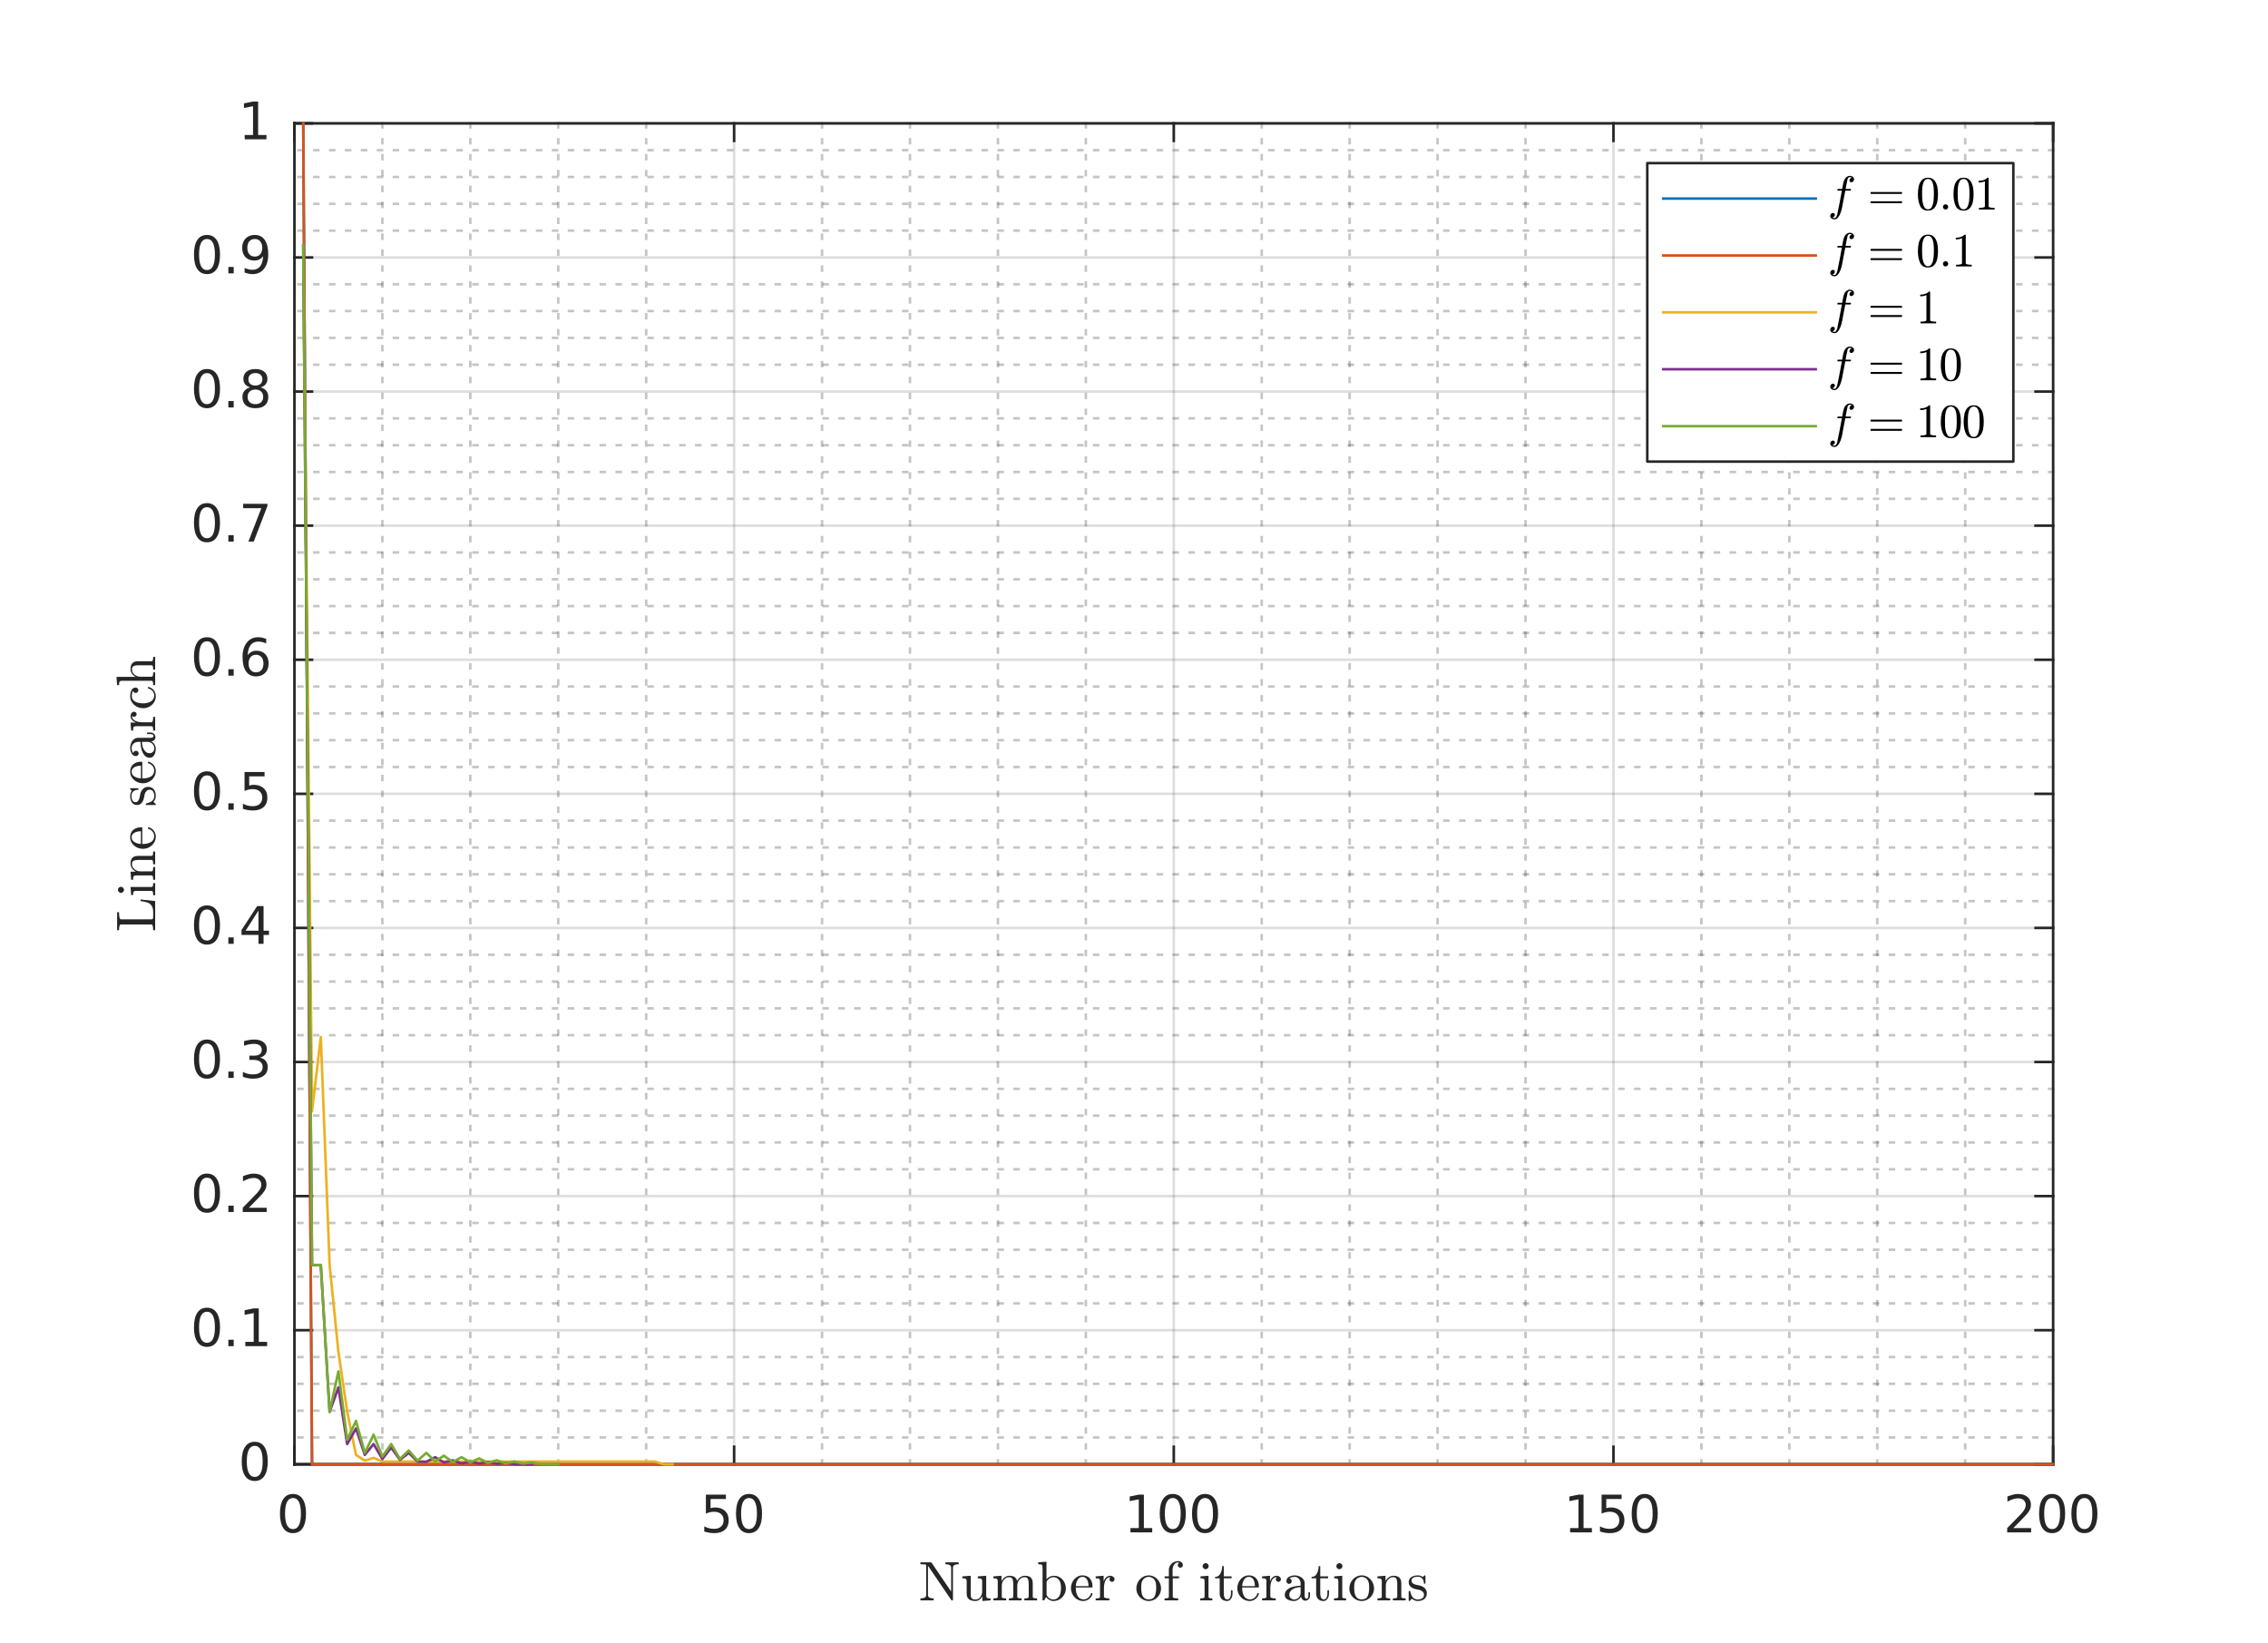 <?xml version="1.0"?>
<!DOCTYPE svg PUBLIC '-//W3C//DTD SVG 1.0//EN'
          'http://www.w3.org/TR/2001/REC-SVG-20010904/DTD/svg10.dtd'>
<svg xmlns:xlink="http://www.w3.org/1999/xlink" style="fill-opacity:1; color-rendering:auto; color-interpolation:auto; text-rendering:auto; stroke:black; stroke-linecap:square; stroke-miterlimit:10; shape-rendering:auto; stroke-opacity:1; fill:black; stroke-dasharray:none; font-weight:normal; stroke-width:1; font-family:'Dialog'; font-style:normal; stroke-linejoin:miter; font-size:12px; stroke-dashoffset:0; image-rendering:auto;" width="570" height="413" xmlns="http://www.w3.org/2000/svg"
><rect width="100%" height="100%" fill="#333333" stroke="none"/><!--Generated by the Batik Graphics2D SVG Generator--><defs id="genericDefs"
  /><g
  ><defs id="defs1"
    ><clipPath clipPathUnits="userSpaceOnUse" id="clipPath1"
      ><path d="M0 0 L570 0 L570 413 L0 413 L0 0 Z"
      /></clipPath
    ></defs
    ><g style="fill:white; stroke:white;"
    ><rect x="0" y="0" width="570" style="clip-path:url(#clipPath1); stroke:none;" height="413"
    /></g
    ><g style="fill:white; text-rendering:optimizeSpeed; color-rendering:optimizeSpeed; image-rendering:optimizeSpeed; shape-rendering:crispEdges; stroke:white; color-interpolation:sRGB;"
    ><rect x="0" width="570" height="413" y="0" style="stroke:none;"
      /><path style="stroke:none;" d="M74 368 L516 368 L516 31 L74 31 Z"
    /></g
    ><g style="fill-opacity:0.251; color-rendering:optimizeQuality; color-interpolation:linearRGB; text-rendering:geometricPrecision; stroke:rgb(26,26,26); stroke-linecap:butt; stroke-miterlimit:1; stroke-opacity:0.251; fill:rgb(26,26,26); stroke-dasharray:1,3; stroke-width:0.639; stroke-linejoin:bevel; image-rendering:optimizeQuality;"
    ><line y2="31" style="fill:none;" x1="96.1" x2="96.1" y1="368"
      /><line y2="31" style="fill:none;" x1="118.2" x2="118.2" y1="368"
      /><line y2="31" style="fill:none;" x1="140.3" x2="140.3" y1="368"
      /><line y2="31" style="fill:none;" x1="162.4" x2="162.4" y1="368"
      /><line y2="31" style="fill:none;" x1="206.6" x2="206.6" y1="368"
      /><line y2="31" style="fill:none;" x1="228.7" x2="228.7" y1="368"
      /><line y2="31" style="fill:none;" x1="250.8" x2="250.8" y1="368"
      /><line y2="31" style="fill:none;" x1="272.9" x2="272.9" y1="368"
      /><line y2="31" style="fill:none;" x1="317.1" x2="317.1" y1="368"
      /><line y2="31" style="fill:none;" x1="339.2" x2="339.2" y1="368"
      /><line y2="31" style="fill:none;" x1="361.3" x2="361.3" y1="368"
      /><line y2="31" style="fill:none;" x1="383.4" x2="383.4" y1="368"
      /><line y2="31" style="fill:none;" x1="427.6" x2="427.6" y1="368"
      /><line y2="31" style="fill:none;" x1="449.7" x2="449.7" y1="368"
      /><line y2="31" style="fill:none;" x1="471.8" x2="471.8" y1="368"
      /><line y2="31" style="fill:none;" x1="493.9" x2="493.9" y1="368"
    /></g
    ><g style="stroke-linecap:butt; fill-opacity:0.149; fill:rgb(38,38,38); text-rendering:geometricPrecision; image-rendering:optimizeQuality; color-rendering:optimizeQuality; stroke-linejoin:round; stroke:rgb(38,38,38); color-interpolation:linearRGB; stroke-width:0.639; stroke-opacity:0.149;"
    ><line y2="31" style="fill:none;" x1="74" x2="74" y1="368"
      /><line y2="31" style="fill:none;" x1="184.5" x2="184.5" y1="368"
      /><line y2="31" style="fill:none;" x1="295" x2="295" y1="368"
      /><line y2="31" style="fill:none;" x1="405.5" x2="405.5" y1="368"
      /><line y2="31" style="fill:none;" x1="516" x2="516" y1="368"
    /></g
    ><g style="fill-opacity:0.251; color-rendering:optimizeQuality; color-interpolation:linearRGB; text-rendering:geometricPrecision; stroke:rgb(26,26,26); stroke-linecap:butt; stroke-miterlimit:1; stroke-opacity:0.251; fill:rgb(26,26,26); stroke-dasharray:1,3; stroke-width:0.639; stroke-linejoin:bevel; image-rendering:optimizeQuality;"
    ><line y2="361.26" style="fill:none;" x1="516" x2="74" y1="361.26"
      /><line y2="354.52" style="fill:none;" x1="516" x2="74" y1="354.52"
      /><line y2="347.78" style="fill:none;" x1="516" x2="74" y1="347.78"
      /><line y2="341.04" style="fill:none;" x1="516" x2="74" y1="341.04"
      /><line y2="327.56" style="fill:none;" x1="516" x2="74" y1="327.56"
      /><line y2="320.82" style="fill:none;" x1="516" x2="74" y1="320.82"
      /><line y2="314.08" style="fill:none;" x1="516" x2="74" y1="314.08"
      /><line y2="307.34" style="fill:none;" x1="516" x2="74" y1="307.34"
      /><line y2="293.86" style="fill:none;" x1="516" x2="74" y1="293.86"
      /><line y2="287.12" style="fill:none;" x1="516" x2="74" y1="287.12"
      /><line y2="280.38" style="fill:none;" x1="516" x2="74" y1="280.38"
      /><line y2="273.64" style="fill:none;" x1="516" x2="74" y1="273.64"
      /><line y2="260.16" style="fill:none;" x1="516" x2="74" y1="260.16"
      /><line y2="253.42" style="fill:none;" x1="516" x2="74" y1="253.42"
      /><line y2="246.68" style="fill:none;" x1="516" x2="74" y1="246.68"
      /><line y2="239.94" style="fill:none;" x1="516" x2="74" y1="239.94"
      /><line y2="226.46" style="fill:none;" x1="516" x2="74" y1="226.46"
      /><line y2="219.72" style="fill:none;" x1="516" x2="74" y1="219.72"
      /><line y2="212.98" style="fill:none;" x1="516" x2="74" y1="212.98"
      /><line y2="206.24" style="fill:none;" x1="516" x2="74" y1="206.24"
      /><line y2="192.76" style="fill:none;" x1="516" x2="74" y1="192.76"
      /><line y2="186.02" style="fill:none;" x1="516" x2="74" y1="186.02"
      /><line y2="179.28" style="fill:none;" x1="516" x2="74" y1="179.28"
      /><line y2="172.54" style="fill:none;" x1="516" x2="74" y1="172.54"
      /><line y2="159.06" style="fill:none;" x1="516" x2="74" y1="159.06"
      /><line y2="152.32" style="fill:none;" x1="516" x2="74" y1="152.32"
      /><line y2="145.58" style="fill:none;" x1="516" x2="74" y1="145.58"
      /><line y2="138.84" style="fill:none;" x1="516" x2="74" y1="138.84"
      /><line y2="125.36" style="fill:none;" x1="516" x2="74" y1="125.36"
      /><line y2="118.62" style="fill:none;" x1="516" x2="74" y1="118.62"
      /><line y2="111.88" style="fill:none;" x1="516" x2="74" y1="111.88"
      /><line y2="105.14" style="fill:none;" x1="516" x2="74" y1="105.14"
      /><line y2="91.66" style="fill:none;" x1="516" x2="74" y1="91.66"
      /><line y2="84.92" style="fill:none;" x1="516" x2="74" y1="84.92"
      /><line y2="78.18" style="fill:none;" x1="516" x2="74" y1="78.18"
      /><line y2="71.44" style="fill:none;" x1="516" x2="74" y1="71.44"
      /><line y2="57.96" style="fill:none;" x1="516" x2="74" y1="57.96"
      /><line y2="51.22" style="fill:none;" x1="516" x2="74" y1="51.22"
      /><line y2="44.48" style="fill:none;" x1="516" x2="74" y1="44.48"
      /><line y2="37.74" style="fill:none;" x1="516" x2="74" y1="37.74"
    /></g
    ><g style="stroke-linecap:butt; fill-opacity:0.149; fill:rgb(38,38,38); text-rendering:geometricPrecision; image-rendering:optimizeQuality; color-rendering:optimizeQuality; stroke-linejoin:round; stroke:rgb(38,38,38); color-interpolation:linearRGB; stroke-width:0.639; stroke-opacity:0.149;"
    ><line y2="368" style="fill:none;" x1="516" x2="74" y1="368"
      /><line y2="334.3" style="fill:none;" x1="516" x2="74" y1="334.3"
      /><line y2="300.6" style="fill:none;" x1="516" x2="74" y1="300.6"
      /><line y2="266.9" style="fill:none;" x1="516" x2="74" y1="266.9"
      /><line y2="233.2" style="fill:none;" x1="516" x2="74" y1="233.2"
      /><line y2="199.5" style="fill:none;" x1="516" x2="74" y1="199.5"
      /><line y2="165.8" style="fill:none;" x1="516" x2="74" y1="165.8"
      /><line y2="132.1" style="fill:none;" x1="516" x2="74" y1="132.1"
      /><line y2="98.4" style="fill:none;" x1="516" x2="74" y1="98.4"
      /><line y2="64.7" style="fill:none;" x1="516" x2="74" y1="64.7"
      /><line y2="31" style="fill:none;" x1="516" x2="74" y1="31"
      /><line x1="74" x2="516" y1="368" style="stroke-linecap:square; fill-opacity:1; fill:none; stroke-opacity:1;" y2="368"
      /><line x1="74" x2="516" y1="31" style="stroke-linecap:square; fill-opacity:1; fill:none; stroke-opacity:1;" y2="31"
      /><line x1="74" x2="74" y1="368" style="stroke-linecap:square; fill-opacity:1; fill:none; stroke-opacity:1;" y2="363.58"
      /><line x1="184.5" x2="184.5" y1="368" style="stroke-linecap:square; fill-opacity:1; fill:none; stroke-opacity:1;" y2="363.58"
      /><line x1="295" x2="295" y1="368" style="stroke-linecap:square; fill-opacity:1; fill:none; stroke-opacity:1;" y2="363.58"
      /><line x1="405.5" x2="405.5" y1="368" style="stroke-linecap:square; fill-opacity:1; fill:none; stroke-opacity:1;" y2="363.58"
      /><line x1="516" x2="516" y1="368" style="stroke-linecap:square; fill-opacity:1; fill:none; stroke-opacity:1;" y2="363.58"
      /><line x1="74" x2="74" y1="31" style="stroke-linecap:square; fill-opacity:1; fill:none; stroke-opacity:1;" y2="35.42"
      /><line x1="184.5" x2="184.5" y1="31" style="stroke-linecap:square; fill-opacity:1; fill:none; stroke-opacity:1;" y2="35.42"
      /><line x1="295" x2="295" y1="31" style="stroke-linecap:square; fill-opacity:1; fill:none; stroke-opacity:1;" y2="35.42"
      /><line x1="405.5" x2="405.5" y1="31" style="stroke-linecap:square; fill-opacity:1; fill:none; stroke-opacity:1;" y2="35.42"
      /><line x1="516" x2="516" y1="31" style="stroke-linecap:square; fill-opacity:1; fill:none; stroke-opacity:1;" y2="35.42"
    /></g
    ><g transform="translate(74,373.111)" style="font-size:12.778px; fill:rgb(38,38,38); text-rendering:geometricPrecision; image-rendering:optimizeQuality; color-rendering:optimizeQuality; font-family:'SansSerif'; stroke:rgb(38,38,38); color-interpolation:linearRGB;"
    ><path style="stroke:none;" d="M-0.375 3.359 Q-1.359 3.359 -1.859 4.336 Q-2.359 5.312 -2.359 7.266 Q-2.359 9.219 -1.859 10.195 Q-1.359 11.172 -0.375 11.172 Q0.625 11.172 1.125 10.195 Q1.625 9.219 1.625 7.266 Q1.625 5.312 1.125 4.336 Q0.625 3.359 -0.375 3.359 ZM-0.375 2.344 Q1.219 2.344 2.062 3.609 Q2.906 4.875 2.906 7.266 Q2.906 9.656 2.062 10.922 Q1.219 12.188 -0.375 12.188 Q-1.953 12.188 -2.797 10.922 Q-3.641 9.656 -3.641 7.266 Q-3.641 4.875 -2.797 3.609 Q-1.953 2.344 -0.375 2.344 Z"
    /></g
    ><g transform="translate(184.5,373.111)" style="font-size:12.778px; fill:rgb(38,38,38); text-rendering:geometricPrecision; image-rendering:optimizeQuality; color-rendering:optimizeQuality; font-family:'SansSerif'; stroke:rgb(38,38,38); color-interpolation:linearRGB;"
    ><path style="stroke:none;" d="M-7.094 2.516 L-2.062 2.516 L-2.062 3.609 L-5.922 3.609 L-5.922 5.922 Q-5.641 5.828 -5.359 5.781 Q-5.078 5.734 -4.812 5.734 Q-3.219 5.734 -2.289 6.602 Q-1.359 7.469 -1.359 8.953 Q-1.359 10.484 -2.312 11.336 Q-3.266 12.188 -5 12.188 Q-5.594 12.188 -6.219 12.086 Q-6.844 11.984 -7.5 11.781 L-7.5 10.484 Q-6.922 10.797 -6.312 10.953 Q-5.703 11.109 -5.031 11.109 Q-3.922 11.109 -3.281 10.531 Q-2.641 9.953 -2.641 8.953 Q-2.641 7.969 -3.281 7.391 Q-3.922 6.812 -5.031 6.812 Q-5.547 6.812 -6.055 6.93 Q-6.562 7.047 -7.094 7.281 L-7.094 2.516 ZM3.737 3.359 Q2.753 3.359 2.253 4.336 Q1.753 5.312 1.753 7.266 Q1.753 9.219 2.253 10.195 Q2.753 11.172 3.737 11.172 Q4.737 11.172 5.237 10.195 Q5.737 9.219 5.737 7.266 Q5.737 5.312 5.237 4.336 Q4.737 3.359 3.737 3.359 ZM3.737 2.344 Q5.331 2.344 6.174 3.609 Q7.018 4.875 7.018 7.266 Q7.018 9.656 6.174 10.922 Q5.331 12.188 3.737 12.188 Q2.159 12.188 1.315 10.922 Q0.471 9.656 0.471 7.266 Q0.471 4.875 1.315 3.609 Q2.159 2.344 3.737 2.344 Z"
    /></g
    ><g transform="translate(295,373.111)" style="font-size:12.778px; fill:rgb(38,38,38); text-rendering:geometricPrecision; image-rendering:optimizeQuality; color-rendering:optimizeQuality; font-family:'SansSerif'; stroke:rgb(38,38,38); color-interpolation:linearRGB;"
    ><path style="stroke:none;" d="M-10.891 10.922 L-8.797 10.922 L-8.797 3.688 L-11.078 4.141 L-11.078 2.984 L-8.812 2.516 L-7.516 2.516 L-7.516 10.922 L-5.422 10.922 L-5.422 12 L-10.891 12 L-10.891 10.922 ZM-0.263 3.359 Q-1.247 3.359 -1.747 4.336 Q-2.247 5.312 -2.247 7.266 Q-2.247 9.219 -1.747 10.195 Q-1.247 11.172 -0.263 11.172 Q0.737 11.172 1.237 10.195 Q1.737 9.219 1.737 7.266 Q1.737 5.312 1.237 4.336 Q0.737 3.359 -0.263 3.359 ZM-0.263 2.344 Q1.331 2.344 2.174 3.609 Q3.018 4.875 3.018 7.266 Q3.018 9.656 2.174 10.922 Q1.331 12.188 -0.263 12.188 Q-1.841 12.188 -2.685 10.922 Q-3.529 9.656 -3.529 7.266 Q-3.529 4.875 -2.685 3.609 Q-1.841 2.344 -0.263 2.344 ZM7.849 3.359 Q6.864 3.359 6.364 4.336 Q5.864 5.312 5.864 7.266 Q5.864 9.219 6.364 10.195 Q6.864 11.172 7.849 11.172 Q8.849 11.172 9.349 10.195 Q9.849 9.219 9.849 7.266 Q9.849 5.312 9.349 4.336 Q8.849 3.359 7.849 3.359 ZM7.849 2.344 Q9.443 2.344 10.286 3.609 Q11.13 4.875 11.13 7.266 Q11.13 9.656 10.286 10.922 Q9.443 12.188 7.849 12.188 Q6.271 12.188 5.427 10.922 Q4.583 9.656 4.583 7.266 Q4.583 4.875 5.427 3.609 Q6.271 2.344 7.849 2.344 Z"
    /></g
    ><g transform="translate(405.5,373.111)" style="font-size:12.778px; fill:rgb(38,38,38); text-rendering:geometricPrecision; image-rendering:optimizeQuality; color-rendering:optimizeQuality; font-family:'SansSerif'; stroke:rgb(38,38,38); color-interpolation:linearRGB;"
    ><path style="stroke:none;" d="M-10.891 10.922 L-8.797 10.922 L-8.797 3.688 L-11.078 4.141 L-11.078 2.984 L-8.812 2.516 L-7.516 2.516 L-7.516 10.922 L-5.422 10.922 L-5.422 12 L-10.891 12 L-10.891 10.922 ZM-2.982 2.516 L2.049 2.516 L2.049 3.609 L-1.81 3.609 L-1.81 5.922 Q-1.529 5.828 -1.247 5.781 Q-0.966 5.734 -0.701 5.734 Q0.893 5.734 1.823 6.602 Q2.753 7.469 2.753 8.953 Q2.753 10.484 1.799 11.336 Q0.846 12.188 -0.888 12.188 Q-1.482 12.188 -2.107 12.086 Q-2.732 11.984 -3.388 11.781 L-3.388 10.484 Q-2.81 10.797 -2.201 10.953 Q-1.591 11.109 -0.919 11.109 Q0.19 11.109 0.831 10.531 Q1.471 9.953 1.471 8.953 Q1.471 7.969 0.831 7.391 Q0.19 6.812 -0.919 6.812 Q-1.435 6.812 -1.943 6.93 Q-2.451 7.047 -2.982 7.281 L-2.982 2.516 ZM7.849 3.359 Q6.864 3.359 6.364 4.336 Q5.864 5.312 5.864 7.266 Q5.864 9.219 6.364 10.195 Q6.864 11.172 7.849 11.172 Q8.849 11.172 9.349 10.195 Q9.849 9.219 9.849 7.266 Q9.849 5.312 9.349 4.336 Q8.849 3.359 7.849 3.359 ZM7.849 2.344 Q9.443 2.344 10.286 3.609 Q11.13 4.875 11.13 7.266 Q11.13 9.656 10.286 10.922 Q9.443 12.188 7.849 12.188 Q6.271 12.188 5.427 10.922 Q4.583 9.656 4.583 7.266 Q4.583 4.875 5.427 3.609 Q6.271 2.344 7.849 2.344 Z"
    /></g
    ><g transform="translate(516,373.111)" style="font-size:12.778px; fill:rgb(38,38,38); text-rendering:geometricPrecision; image-rendering:optimizeQuality; color-rendering:optimizeQuality; font-family:'SansSerif'; stroke:rgb(38,38,38); color-interpolation:linearRGB;"
    ><path style="stroke:none;" d="M-10 10.922 L-5.531 10.922 L-5.531 12 L-11.547 12 L-11.547 10.922 Q-10.812 10.172 -9.555 8.898 Q-8.297 7.625 -7.969 7.25 Q-7.359 6.562 -7.117 6.078 Q-6.875 5.594 -6.875 5.141 Q-6.875 4.375 -7.398 3.906 Q-7.922 3.438 -8.781 3.438 Q-9.391 3.438 -10.055 3.641 Q-10.719 3.844 -11.484 4.281 L-11.484 2.984 Q-10.703 2.672 -10.031 2.508 Q-9.359 2.344 -8.812 2.344 Q-7.328 2.344 -6.453 3.086 Q-5.578 3.828 -5.578 5.062 Q-5.578 5.641 -5.797 6.164 Q-6.016 6.688 -6.594 7.391 Q-6.75 7.578 -7.602 8.461 Q-8.453 9.344 -10 10.922 ZM-0.263 3.359 Q-1.247 3.359 -1.747 4.336 Q-2.247 5.312 -2.247 7.266 Q-2.247 9.219 -1.747 10.195 Q-1.247 11.172 -0.263 11.172 Q0.737 11.172 1.237 10.195 Q1.737 9.219 1.737 7.266 Q1.737 5.312 1.237 4.336 Q0.737 3.359 -0.263 3.359 ZM-0.263 2.344 Q1.331 2.344 2.174 3.609 Q3.018 4.875 3.018 7.266 Q3.018 9.656 2.174 10.922 Q1.331 12.188 -0.263 12.188 Q-1.841 12.188 -2.685 10.922 Q-3.529 9.656 -3.529 7.266 Q-3.529 4.875 -2.685 3.609 Q-1.841 2.344 -0.263 2.344 ZM7.849 3.359 Q6.864 3.359 6.364 4.336 Q5.864 5.312 5.864 7.266 Q5.864 9.219 6.364 10.195 Q6.864 11.172 7.849 11.172 Q8.849 11.172 9.349 10.195 Q9.849 9.219 9.849 7.266 Q9.849 5.312 9.349 4.336 Q8.849 3.359 7.849 3.359 ZM7.849 2.344 Q9.443 2.344 10.286 3.609 Q11.13 4.875 11.13 7.266 Q11.13 9.656 10.286 10.922 Q9.443 12.188 7.849 12.188 Q6.271 12.188 5.427 10.922 Q4.583 9.656 4.583 7.266 Q4.583 4.875 5.427 3.609 Q6.271 2.344 7.849 2.344 Z"
    /></g
    ><g transform="translate(295,390.389)" style="font-size:14.056px; fill:rgb(38,38,38); text-rendering:geometricPrecision; image-rendering:optimizeQuality; color-rendering:optimizeQuality; font-family:'mwa_cmr10'; stroke:rgb(38,38,38); color-interpolation:linearRGB;"
    ><path style="stroke:none;" d="M-63.672 11.807 L-63.672 11.307 Q-62.234 11.307 -62.234 10.494 L-62.234 2.822 Q-62.687 2.728 -63.672 2.728 L-63.672 2.244 L-61 2.244 Q-60.937 2.244 -60.906 2.291 L-55.953 9.588 L-55.953 3.557 Q-55.953 2.728 -57.39 2.728 L-57.39 2.244 L-54.062 2.244 L-54.062 2.728 Q-55.5 2.728 -55.5 3.557 L-55.5 11.682 Q-55.5 11.729 -55.554 11.768 Q-55.609 11.807 -55.64 11.807 L-55.812 11.807 Q-55.875 11.807 -55.906 11.744 L-61.781 3.103 L-61.781 10.494 Q-61.781 11.307 -60.343 11.307 L-60.343 11.807 L-63.672 11.807 Z"
      /><path style="stroke:none;" d="M-52.052 10.135 L-52.052 7.041 Q-52.052 6.666 -52.169 6.502 Q-52.286 6.338 -52.497 6.299 Q-52.708 6.26 -53.145 6.26 L-53.145 5.775 L-51.036 5.619 L-51.036 10.135 Q-51.036 10.682 -50.958 10.986 Q-50.88 11.291 -50.622 11.439 Q-50.364 11.588 -49.802 11.588 Q-49.052 11.588 -48.606 10.963 Q-48.161 10.338 -48.161 9.541 L-48.161 7.041 Q-48.161 6.666 -48.278 6.502 Q-48.395 6.338 -48.599 6.299 Q-48.802 6.26 -49.255 6.26 L-49.255 5.775 L-47.145 5.619 L-47.145 10.541 Q-47.145 10.9 -47.028 11.072 Q-46.911 11.244 -46.7 11.275 Q-46.489 11.307 -46.052 11.307 L-46.052 11.807 L-48.114 11.963 L-48.114 10.775 Q-48.38 11.307 -48.841 11.635 Q-49.302 11.963 -49.864 11.963 Q-50.88 11.963 -51.466 11.533 Q-52.052 11.104 -52.052 10.135 Z"
      /><path style="stroke:none;" d="M-45.337 11.807 L-45.337 11.307 Q-44.868 11.307 -44.556 11.236 Q-44.243 11.166 -44.243 10.869 L-44.243 7.041 Q-44.243 6.666 -44.36 6.502 Q-44.477 6.338 -44.688 6.299 Q-44.899 6.26 -45.337 6.26 L-45.337 5.775 L-43.306 5.619 L-43.306 6.994 Q-43.024 6.385 -42.477 6.002 Q-41.931 5.619 -41.274 5.619 Q-39.665 5.619 -39.384 6.932 Q-39.102 6.338 -38.563 5.979 Q-38.024 5.619 -37.384 5.619 Q-36.743 5.619 -36.313 5.822 Q-35.884 6.025 -35.665 6.447 Q-35.446 6.869 -35.446 7.51 L-35.446 10.869 Q-35.446 11.166 -35.134 11.236 Q-34.821 11.307 -34.352 11.307 L-34.352 11.807 L-37.556 11.807 L-37.556 11.307 Q-37.071 11.307 -36.767 11.236 Q-36.462 11.166 -36.462 10.869 L-36.462 7.541 Q-36.462 6.838 -36.657 6.408 Q-36.852 5.979 -37.477 5.979 Q-38.274 5.979 -38.806 6.627 Q-39.337 7.275 -39.337 8.104 L-39.337 10.869 Q-39.337 11.166 -39.024 11.236 Q-38.712 11.307 -38.243 11.307 L-38.243 11.807 L-41.446 11.807 L-41.446 11.307 Q-40.962 11.307 -40.657 11.236 Q-40.352 11.166 -40.352 10.869 L-40.352 7.541 Q-40.352 6.869 -40.548 6.424 Q-40.743 5.979 -41.368 5.979 Q-42.181 5.979 -42.704 6.627 Q-43.227 7.275 -43.227 8.104 L-43.227 10.869 Q-43.227 11.166 -42.915 11.236 Q-42.602 11.307 -42.134 11.307 L-42.134 11.807 L-45.337 11.807 Z"
      /><path style="stroke:none;" d="M-32.983 11.807 L-32.983 3.525 Q-32.983 3.15 -33.092 2.978 Q-33.202 2.807 -33.413 2.768 Q-33.624 2.728 -34.077 2.728 L-34.077 2.244 L-31.999 2.088 L-31.999 6.479 Q-31.764 6.213 -31.46 6.018 Q-31.155 5.822 -30.796 5.721 Q-30.436 5.619 -30.061 5.619 Q-29.436 5.619 -28.897 5.869 Q-28.358 6.119 -27.967 6.564 Q-27.577 7.01 -27.35 7.588 Q-27.124 8.166 -27.124 8.791 Q-27.124 9.635 -27.538 10.361 Q-27.952 11.088 -28.671 11.525 Q-29.389 11.963 -30.233 11.963 Q-30.764 11.963 -31.264 11.689 Q-31.764 11.416 -32.092 10.963 L-32.577 11.807 L-32.983 11.807 ZM-31.967 10.432 Q-31.733 10.947 -31.296 11.268 Q-30.858 11.588 -30.327 11.588 Q-29.592 11.588 -29.147 11.174 Q-28.702 10.76 -28.522 10.127 Q-28.342 9.494 -28.342 8.791 Q-28.342 7.604 -28.655 6.994 Q-28.796 6.713 -29.03 6.479 Q-29.264 6.244 -29.553 6.111 Q-29.842 5.979 -30.171 5.979 Q-30.717 5.979 -31.202 6.275 Q-31.686 6.572 -31.967 7.072 L-31.967 10.432 Z"
      /><path style="stroke:none;" d="M-22.753 11.963 Q-23.612 11.963 -24.323 11.518 Q-25.034 11.072 -25.44 10.322 Q-25.846 9.572 -25.846 8.744 Q-25.846 7.916 -25.471 7.182 Q-25.096 6.447 -24.432 5.986 Q-23.768 5.525 -22.956 5.525 Q-22.3 5.525 -21.831 5.744 Q-21.362 5.963 -21.05 6.346 Q-20.737 6.729 -20.581 7.244 Q-20.425 7.76 -20.425 8.385 Q-20.425 8.572 -20.565 8.572 L-24.628 8.572 L-24.628 8.729 Q-24.628 9.885 -24.159 10.721 Q-23.69 11.557 -22.628 11.557 Q-22.19 11.557 -21.831 11.361 Q-21.471 11.166 -21.198 10.83 Q-20.925 10.494 -20.831 10.104 Q-20.815 10.057 -20.776 10.018 Q-20.737 9.979 -20.69 9.979 L-20.565 9.979 Q-20.425 9.979 -20.425 10.15 Q-20.628 10.947 -21.284 11.455 Q-21.94 11.963 -22.753 11.963 ZM-24.612 8.229 L-21.425 8.229 Q-21.425 7.697 -21.565 7.158 Q-21.706 6.619 -22.05 6.26 Q-22.393 5.9 -22.956 5.9 Q-23.737 5.9 -24.175 6.643 Q-24.612 7.385 -24.612 8.229 Z"
      /><path style="stroke:none;" d="M-19.631 11.807 L-19.631 11.307 Q-19.146 11.307 -18.842 11.236 Q-18.537 11.166 -18.537 10.869 L-18.537 7.041 Q-18.537 6.666 -18.646 6.502 Q-18.756 6.338 -18.967 6.299 Q-19.178 6.26 -19.631 6.26 L-19.631 5.775 L-17.631 5.619 L-17.631 6.994 Q-17.396 6.385 -16.982 6.002 Q-16.568 5.619 -15.975 5.619 Q-15.553 5.619 -15.225 5.869 Q-14.896 6.119 -14.896 6.51 Q-14.896 6.775 -15.076 6.963 Q-15.256 7.15 -15.521 7.15 Q-15.787 7.15 -15.975 6.963 Q-16.162 6.775 -16.162 6.51 Q-16.162 6.135 -15.881 5.979 L-15.975 5.979 Q-16.537 5.979 -16.896 6.393 Q-17.256 6.807 -17.404 7.416 Q-17.553 8.025 -17.553 8.572 L-17.553 10.869 Q-17.553 11.307 -16.193 11.307 L-16.193 11.807 L-19.631 11.807 Z"
      /><path style="stroke:none;" d="M-6.3 11.963 Q-7.144 11.963 -7.862 11.533 Q-8.581 11.104 -8.995 10.385 Q-9.409 9.666 -9.409 8.822 Q-9.409 8.182 -9.183 7.588 Q-8.956 6.994 -8.526 6.525 Q-8.097 6.057 -7.526 5.791 Q-6.956 5.525 -6.3 5.525 Q-5.441 5.525 -4.73 5.986 Q-4.019 6.447 -3.612 7.205 Q-3.206 7.963 -3.206 8.822 Q-3.206 9.666 -3.62 10.385 Q-4.034 11.104 -4.753 11.533 Q-5.472 11.963 -6.3 11.963 ZM-6.3 11.557 Q-5.175 11.557 -4.8 10.744 Q-4.425 9.932 -4.425 8.666 Q-4.425 7.963 -4.503 7.502 Q-4.581 7.041 -4.831 6.666 Q-4.987 6.432 -5.23 6.26 Q-5.472 6.088 -5.745 5.994 Q-6.019 5.9 -6.3 5.9 Q-6.737 5.9 -7.128 6.096 Q-7.519 6.291 -7.784 6.666 Q-8.05 7.057 -8.12 7.533 Q-8.191 8.01 -8.191 8.666 Q-8.191 9.447 -8.05 10.08 Q-7.909 10.713 -7.495 11.135 Q-7.081 11.557 -6.3 11.557 Z"
      /><path style="stroke:none;" d="M-2.319 11.807 L-2.319 11.307 Q-1.85 11.307 -1.546 11.236 Q-1.241 11.166 -1.241 10.869 L-1.241 6.26 L-2.303 6.26 L-2.303 5.775 L-1.241 5.775 L-1.241 4.088 Q-1.241 3.65 -1.046 3.252 Q-0.85 2.853 -0.538 2.564 Q-0.225 2.275 0.189 2.103 Q0.603 1.932 1.056 1.932 Q1.525 1.932 1.9 2.213 Q2.275 2.494 2.275 2.963 Q2.275 3.228 2.095 3.408 Q1.915 3.588 1.65 3.588 Q1.384 3.588 1.197 3.408 Q1.009 3.228 1.009 2.963 Q1.009 2.525 1.384 2.369 Q1.165 2.291 0.978 2.291 Q0.572 2.291 0.283 2.588 Q-0.006 2.885 -0.155 3.299 Q-0.303 3.713 -0.303 4.119 L-0.303 5.775 L1.322 5.775 L1.322 6.26 L-0.257 6.26 L-0.257 10.869 Q-0.257 11.15 0.158 11.229 Q0.572 11.307 1.103 11.307 L1.103 11.807 L-2.319 11.807 Z"
      /><path style="stroke:none;" d="M6.645 11.807 L6.645 11.307 Q7.114 11.307 7.427 11.236 Q7.739 11.166 7.739 10.869 L7.739 7.041 Q7.739 6.51 7.528 6.385 Q7.317 6.26 6.708 6.26 L6.708 5.775 L8.723 5.619 L8.723 10.869 Q8.723 11.166 8.989 11.236 Q9.255 11.307 9.692 11.307 L9.692 11.807 L6.645 11.807 ZM7.239 3.213 Q7.239 2.9 7.466 2.674 Q7.692 2.447 8.005 2.447 Q8.192 2.447 8.38 2.549 Q8.567 2.65 8.669 2.83 Q8.77 3.01 8.77 3.213 Q8.77 3.51 8.536 3.744 Q8.302 3.978 8.005 3.978 Q7.692 3.978 7.466 3.744 Q7.239 3.51 7.239 3.213 Z"
      /><path style="stroke:none;" d="M11.534 10.119 L11.534 6.26 L10.378 6.26 L10.378 5.9 Q11.3 5.9 11.729 5.049 Q12.159 4.197 12.159 3.197 L12.565 3.197 L12.565 5.775 L14.534 5.775 L14.534 6.26 L12.565 6.26 L12.565 10.104 Q12.565 10.682 12.761 11.119 Q12.956 11.557 13.456 11.557 Q13.94 11.557 14.151 11.096 Q14.362 10.635 14.362 10.104 L14.362 9.275 L14.768 9.275 L14.768 10.119 Q14.768 10.557 14.604 10.986 Q14.44 11.416 14.128 11.689 Q13.815 11.963 13.362 11.963 Q12.518 11.963 12.026 11.463 Q11.534 10.963 11.534 10.119 Z"
      /><path style="stroke:none;" d="M19.063 11.963 Q18.203 11.963 17.492 11.518 Q16.781 11.072 16.375 10.322 Q15.969 9.572 15.969 8.744 Q15.969 7.916 16.344 7.182 Q16.719 6.447 17.383 5.986 Q18.047 5.525 18.86 5.525 Q19.516 5.525 19.985 5.744 Q20.453 5.963 20.766 6.346 Q21.078 6.729 21.235 7.244 Q21.391 7.76 21.391 8.385 Q21.391 8.572 21.25 8.572 L17.188 8.572 L17.188 8.729 Q17.188 9.885 17.656 10.721 Q18.125 11.557 19.188 11.557 Q19.625 11.557 19.985 11.361 Q20.344 11.166 20.617 10.83 Q20.891 10.494 20.985 10.104 Q21 10.057 21.039 10.018 Q21.078 9.979 21.125 9.979 L21.25 9.979 Q21.391 9.979 21.391 10.15 Q21.188 10.947 20.531 11.455 Q19.875 11.963 19.063 11.963 ZM17.203 8.229 L20.391 8.229 Q20.391 7.697 20.25 7.158 Q20.11 6.619 19.766 6.26 Q19.422 5.9 18.86 5.9 Q18.078 5.9 17.641 6.643 Q17.203 7.385 17.203 8.229 Z"
      /><path style="stroke:none;" d="M22.185 11.807 L22.185 11.307 Q22.669 11.307 22.974 11.236 Q23.278 11.166 23.278 10.869 L23.278 7.041 Q23.278 6.666 23.169 6.502 Q23.06 6.338 22.849 6.299 Q22.638 6.26 22.185 6.26 L22.185 5.775 L24.185 5.619 L24.185 6.994 Q24.419 6.385 24.833 6.002 Q25.247 5.619 25.841 5.619 Q26.263 5.619 26.591 5.869 Q26.919 6.119 26.919 6.51 Q26.919 6.775 26.739 6.963 Q26.56 7.15 26.294 7.15 Q26.028 7.15 25.841 6.963 Q25.653 6.775 25.653 6.51 Q25.653 6.135 25.935 5.979 L25.841 5.979 Q25.278 5.979 24.919 6.393 Q24.56 6.807 24.411 7.416 Q24.263 8.025 24.263 8.572 L24.263 10.869 Q24.263 11.307 25.622 11.307 L25.622 11.807 L22.185 11.807 Z"
      /><path style="stroke:none;" d="M27.893 10.432 Q27.893 9.604 28.549 9.08 Q29.205 8.557 30.127 8.338 Q31.049 8.119 31.877 8.119 L31.877 7.541 Q31.877 7.15 31.698 6.768 Q31.518 6.385 31.182 6.143 Q30.846 5.9 30.44 5.9 Q29.518 5.9 29.033 6.322 Q29.299 6.322 29.471 6.518 Q29.643 6.713 29.643 6.994 Q29.643 7.26 29.448 7.463 Q29.252 7.666 28.971 7.666 Q28.69 7.666 28.494 7.463 Q28.299 7.26 28.299 6.994 Q28.299 6.244 28.963 5.885 Q29.627 5.525 30.44 5.525 Q31.002 5.525 31.58 5.768 Q32.158 6.01 32.526 6.463 Q32.893 6.916 32.893 7.525 L32.893 10.666 Q32.893 10.947 33.01 11.174 Q33.127 11.4 33.361 11.4 Q33.596 11.4 33.713 11.166 Q33.83 10.932 33.83 10.666 L33.83 9.775 L34.236 9.775 L34.236 10.666 Q34.236 10.979 34.072 11.268 Q33.908 11.557 33.627 11.721 Q33.346 11.885 33.033 11.885 Q32.627 11.885 32.33 11.572 Q32.033 11.26 31.986 10.822 Q31.736 11.338 31.229 11.65 Q30.721 11.963 30.143 11.963 Q29.611 11.963 29.096 11.807 Q28.58 11.65 28.236 11.314 Q27.893 10.979 27.893 10.432 ZM29.033 10.432 Q29.033 10.932 29.393 11.26 Q29.752 11.588 30.236 11.588 Q30.69 11.588 31.065 11.369 Q31.44 11.15 31.658 10.76 Q31.877 10.369 31.877 9.932 L31.877 8.479 Q31.236 8.479 30.573 8.689 Q29.908 8.9 29.471 9.338 Q29.033 9.775 29.033 10.432 Z"
      /><path style="stroke:none;" d="M35.78 10.119 L35.78 6.26 L34.624 6.26 L34.624 5.9 Q35.546 5.9 35.975 5.049 Q36.405 4.197 36.405 3.197 L36.811 3.197 L36.811 5.775 L38.78 5.775 L38.78 6.26 L36.811 6.26 L36.811 10.104 Q36.811 10.682 37.007 11.119 Q37.202 11.557 37.702 11.557 Q38.186 11.557 38.397 11.096 Q38.608 10.635 38.608 10.104 L38.608 9.275 L39.014 9.275 L39.014 10.119 Q39.014 10.557 38.85 10.986 Q38.686 11.416 38.374 11.689 Q38.061 11.963 37.608 11.963 Q36.764 11.963 36.272 11.463 Q35.78 10.963 35.78 10.119 Z"
      /><path style="stroke:none;" d="M40.262 11.807 L40.262 11.307 Q40.73 11.307 41.043 11.236 Q41.355 11.166 41.355 10.869 L41.355 7.041 Q41.355 6.51 41.145 6.385 Q40.934 6.26 40.324 6.26 L40.324 5.775 L42.34 5.619 L42.34 10.869 Q42.34 11.166 42.605 11.236 Q42.871 11.307 43.309 11.307 L43.309 11.807 L40.262 11.807 ZM40.855 3.213 Q40.855 2.9 41.082 2.674 Q41.309 2.447 41.621 2.447 Q41.809 2.447 41.996 2.549 Q42.184 2.65 42.285 2.83 Q42.387 3.01 42.387 3.213 Q42.387 3.51 42.152 3.744 Q41.918 3.978 41.621 3.978 Q41.309 3.978 41.082 3.744 Q40.855 3.51 40.855 3.213 Z"
      /><path style="stroke:none;" d="M47.228 11.963 Q46.385 11.963 45.666 11.533 Q44.947 11.104 44.533 10.385 Q44.119 9.666 44.119 8.822 Q44.119 8.182 44.346 7.588 Q44.572 6.994 45.002 6.525 Q45.432 6.057 46.002 5.791 Q46.572 5.525 47.228 5.525 Q48.088 5.525 48.799 5.986 Q49.51 6.447 49.916 7.205 Q50.322 7.963 50.322 8.822 Q50.322 9.666 49.908 10.385 Q49.494 11.104 48.775 11.533 Q48.057 11.963 47.228 11.963 ZM47.228 11.557 Q48.353 11.557 48.728 10.744 Q49.103 9.932 49.103 8.666 Q49.103 7.963 49.025 7.502 Q48.947 7.041 48.697 6.666 Q48.541 6.432 48.299 6.26 Q48.057 6.088 47.783 5.994 Q47.51 5.9 47.228 5.9 Q46.791 5.9 46.4 6.096 Q46.01 6.291 45.744 6.666 Q45.478 7.057 45.408 7.533 Q45.338 8.01 45.338 8.666 Q45.338 9.447 45.478 10.08 Q45.619 10.713 46.033 11.135 Q46.447 11.557 47.228 11.557 Z"
      /><path style="stroke:none;" d="M51.178 11.807 L51.178 11.307 Q51.647 11.307 51.959 11.236 Q52.272 11.166 52.272 10.869 L52.272 7.041 Q52.272 6.666 52.155 6.502 Q52.038 6.338 51.827 6.299 Q51.616 6.26 51.178 6.26 L51.178 5.775 L53.209 5.619 L53.209 6.994 Q53.491 6.385 54.038 6.002 Q54.584 5.619 55.241 5.619 Q56.209 5.619 56.694 6.088 Q57.178 6.557 57.178 7.51 L57.178 10.869 Q57.178 11.166 57.491 11.236 Q57.803 11.307 58.272 11.307 L58.272 11.807 L55.069 11.807 L55.069 11.307 Q55.553 11.307 55.858 11.236 Q56.163 11.166 56.163 10.869 L56.163 7.541 Q56.163 6.869 55.967 6.424 Q55.772 5.979 55.147 5.979 Q54.334 5.979 53.811 6.627 Q53.288 7.275 53.288 8.104 L53.288 10.869 Q53.288 11.166 53.6 11.236 Q53.913 11.307 54.381 11.307 L54.381 11.807 L51.178 11.807 Z"
      /><path style="stroke:none;" d="M59.034 11.854 L59.034 9.557 Q59.034 9.447 59.159 9.447 L59.331 9.447 Q59.409 9.447 59.44 9.557 Q59.831 11.588 61.315 11.588 Q61.987 11.588 62.432 11.291 Q62.877 10.994 62.877 10.369 Q62.877 9.916 62.526 9.596 Q62.174 9.275 61.706 9.166 L60.768 8.979 Q60.299 8.869 59.909 8.658 Q59.518 8.447 59.276 8.096 Q59.034 7.744 59.034 7.275 Q59.034 6.666 59.354 6.275 Q59.674 5.885 60.198 5.705 Q60.721 5.525 61.315 5.525 Q62.034 5.525 62.565 5.916 L62.971 5.572 Q62.971 5.525 63.049 5.525 L63.143 5.525 Q63.19 5.525 63.221 5.564 Q63.252 5.604 63.252 5.65 L63.252 7.479 Q63.252 7.604 63.143 7.604 L62.971 7.604 Q62.846 7.604 62.846 7.479 Q62.846 6.744 62.44 6.299 Q62.034 5.854 61.299 5.854 Q60.674 5.854 60.213 6.088 Q59.752 6.322 59.752 6.885 Q59.752 7.275 60.088 7.525 Q60.424 7.775 60.862 7.885 L61.815 8.072 Q62.284 8.182 62.698 8.439 Q63.112 8.697 63.354 9.096 Q63.596 9.494 63.596 9.994 Q63.596 10.494 63.424 10.869 Q63.252 11.244 62.94 11.486 Q62.627 11.729 62.206 11.846 Q61.784 11.963 61.315 11.963 Q60.44 11.963 59.831 11.369 L59.315 11.932 Q59.315 11.963 59.237 11.963 L59.159 11.963 Q59.034 11.963 59.034 11.854 Z"
    /></g
    ><g style="fill:rgb(38,38,38); text-rendering:geometricPrecision; image-rendering:optimizeQuality; color-rendering:optimizeQuality; stroke-linejoin:round; stroke:rgb(38,38,38); color-interpolation:linearRGB; stroke-width:0.639;"
    ><line y2="31" style="fill:none;" x1="74" x2="74" y1="368"
      /><line y2="31" style="fill:none;" x1="516" x2="516" y1="368"
      /><line y2="368" style="fill:none;" x1="74" x2="78.42" y1="368"
      /><line y2="334.3" style="fill:none;" x1="74" x2="78.42" y1="334.3"
      /><line y2="300.6" style="fill:none;" x1="74" x2="78.42" y1="300.6"
      /><line y2="266.9" style="fill:none;" x1="74" x2="78.42" y1="266.9"
      /><line y2="233.2" style="fill:none;" x1="74" x2="78.42" y1="233.2"
      /><line y2="199.5" style="fill:none;" x1="74" x2="78.42" y1="199.5"
      /><line y2="165.8" style="fill:none;" x1="74" x2="78.42" y1="165.8"
      /><line y2="132.1" style="fill:none;" x1="74" x2="78.42" y1="132.1"
      /><line y2="98.4" style="fill:none;" x1="74" x2="78.42" y1="98.4"
      /><line y2="64.7" style="fill:none;" x1="74" x2="78.42" y1="64.7"
      /><line y2="31" style="fill:none;" x1="74" x2="78.42" y1="31"
      /><line y2="368" style="fill:none;" x1="516" x2="511.58" y1="368"
      /><line y2="334.3" style="fill:none;" x1="516" x2="511.58" y1="334.3"
      /><line y2="300.6" style="fill:none;" x1="516" x2="511.58" y1="300.6"
      /><line y2="266.9" style="fill:none;" x1="516" x2="511.58" y1="266.9"
      /><line y2="233.2" style="fill:none;" x1="516" x2="511.58" y1="233.2"
      /><line y2="199.5" style="fill:none;" x1="516" x2="511.58" y1="199.5"
      /><line y2="165.8" style="fill:none;" x1="516" x2="511.58" y1="165.8"
      /><line y2="132.1" style="fill:none;" x1="516" x2="511.58" y1="132.1"
      /><line y2="98.4" style="fill:none;" x1="516" x2="511.58" y1="98.4"
      /><line y2="64.7" style="fill:none;" x1="516" x2="511.58" y1="64.7"
      /><line y2="31" style="fill:none;" x1="516" x2="511.58" y1="31"
    /></g
    ><g transform="translate(68.889,368)" style="font-size:12.778px; fill:rgb(38,38,38); text-rendering:geometricPrecision; image-rendering:optimizeQuality; color-rendering:optimizeQuality; font-family:'SansSerif'; stroke:rgb(38,38,38); color-interpolation:linearRGB;"
    ><path style="stroke:none;" d="M-4.875 -4.641 Q-5.859 -4.641 -6.359 -3.664 Q-6.859 -2.688 -6.859 -0.734 Q-6.859 1.219 -6.359 2.195 Q-5.859 3.172 -4.875 3.172 Q-3.875 3.172 -3.375 2.195 Q-2.875 1.219 -2.875 -0.734 Q-2.875 -2.688 -3.375 -3.664 Q-3.875 -4.641 -4.875 -4.641 ZM-4.875 -5.656 Q-3.281 -5.656 -2.438 -4.391 Q-1.594 -3.125 -1.594 -0.734 Q-1.594 1.656 -2.438 2.922 Q-3.281 4.188 -4.875 4.188 Q-6.453 4.188 -7.297 2.922 Q-8.141 1.656 -8.141 -0.734 Q-8.141 -3.125 -7.297 -4.391 Q-6.453 -5.656 -4.875 -5.656 Z"
    /></g
    ><g transform="translate(68.889,334.3)" style="font-size:12.778px; fill:rgb(38,38,38); text-rendering:geometricPrecision; image-rendering:optimizeQuality; color-rendering:optimizeQuality; font-family:'SansSerif'; stroke:rgb(38,38,38); color-interpolation:linearRGB;"
    ><path style="stroke:none;" d="M-16.875 -4.641 Q-17.859 -4.641 -18.359 -3.664 Q-18.859 -2.688 -18.859 -0.734 Q-18.859 1.219 -18.359 2.195 Q-17.859 3.172 -16.875 3.172 Q-15.875 3.172 -15.375 2.195 Q-14.875 1.219 -14.875 -0.734 Q-14.875 -2.688 -15.375 -3.664 Q-15.875 -4.641 -16.875 -4.641 ZM-16.875 -5.656 Q-15.281 -5.656 -14.438 -4.391 Q-13.594 -3.125 -13.594 -0.734 Q-13.594 1.656 -14.438 2.922 Q-15.281 4.188 -16.875 4.188 Q-18.453 4.188 -19.297 2.922 Q-20.141 1.656 -20.141 -0.734 Q-20.141 -3.125 -19.297 -4.391 Q-18.453 -5.656 -16.875 -5.656 ZM-11.497 2.391 L-10.154 2.391 L-10.154 4 L-11.497 4 L-11.497 2.391 ZM-7.226 2.922 L-5.132 2.922 L-5.132 -4.312 L-7.413 -3.859 L-7.413 -5.016 L-5.148 -5.484 L-3.851 -5.484 L-3.851 2.922 L-1.757 2.922 L-1.757 4 L-7.226 4 L-7.226 2.922 Z"
    /></g
    ><g transform="translate(68.889,300.6)" style="font-size:12.778px; fill:rgb(38,38,38); text-rendering:geometricPrecision; image-rendering:optimizeQuality; color-rendering:optimizeQuality; font-family:'SansSerif'; stroke:rgb(38,38,38); color-interpolation:linearRGB;"
    ><path style="stroke:none;" d="M-16.875 -4.641 Q-17.859 -4.641 -18.359 -3.664 Q-18.859 -2.688 -18.859 -0.734 Q-18.859 1.219 -18.359 2.195 Q-17.859 3.172 -16.875 3.172 Q-15.875 3.172 -15.375 2.195 Q-14.875 1.219 -14.875 -0.734 Q-14.875 -2.688 -15.375 -3.664 Q-15.875 -4.641 -16.875 -4.641 ZM-16.875 -5.656 Q-15.281 -5.656 -14.438 -4.391 Q-13.594 -3.125 -13.594 -0.734 Q-13.594 1.656 -14.438 2.922 Q-15.281 4.188 -16.875 4.188 Q-18.453 4.188 -19.297 2.922 Q-20.141 1.656 -20.141 -0.734 Q-20.141 -3.125 -19.297 -4.391 Q-18.453 -5.656 -16.875 -5.656 ZM-11.497 2.391 L-10.154 2.391 L-10.154 4 L-11.497 4 L-11.497 2.391 ZM-6.335 2.922 L-1.867 2.922 L-1.867 4 L-7.882 4 L-7.882 2.922 Q-7.148 2.172 -5.89 0.898 Q-4.632 -0.375 -4.304 -0.75 Q-3.695 -1.438 -3.452 -1.922 Q-3.21 -2.406 -3.21 -2.859 Q-3.21 -3.625 -3.734 -4.094 Q-4.257 -4.562 -5.117 -4.562 Q-5.726 -4.562 -6.39 -4.359 Q-7.054 -4.156 -7.82 -3.719 L-7.82 -5.016 Q-7.038 -5.328 -6.367 -5.492 Q-5.695 -5.656 -5.148 -5.656 Q-3.663 -5.656 -2.788 -4.914 Q-1.913 -4.172 -1.913 -2.938 Q-1.913 -2.359 -2.132 -1.836 Q-2.351 -1.312 -2.929 -0.609 Q-3.085 -0.422 -3.937 0.461 Q-4.788 1.344 -6.335 2.922 Z"
    /></g
    ><g transform="translate(68.889,266.9)" style="font-size:12.778px; fill:rgb(38,38,38); text-rendering:geometricPrecision; image-rendering:optimizeQuality; color-rendering:optimizeQuality; font-family:'SansSerif'; stroke:rgb(38,38,38); color-interpolation:linearRGB;"
    ><path style="stroke:none;" d="M-16.875 -4.641 Q-17.859 -4.641 -18.359 -3.664 Q-18.859 -2.688 -18.859 -0.734 Q-18.859 1.219 -18.359 2.195 Q-17.859 3.172 -16.875 3.172 Q-15.875 3.172 -15.375 2.195 Q-14.875 1.219 -14.875 -0.734 Q-14.875 -2.688 -15.375 -3.664 Q-15.875 -4.641 -16.875 -4.641 ZM-16.875 -5.656 Q-15.281 -5.656 -14.438 -4.391 Q-13.594 -3.125 -13.594 -0.734 Q-13.594 1.656 -14.438 2.922 Q-15.281 4.188 -16.875 4.188 Q-18.453 4.188 -19.297 2.922 Q-20.141 1.656 -20.141 -0.734 Q-20.141 -3.125 -19.297 -4.391 Q-18.453 -5.656 -16.875 -5.656 ZM-11.497 2.391 L-10.154 2.391 L-10.154 4 L-11.497 4 L-11.497 2.391 ZM-3.554 -1.109 Q-2.632 -0.906 -2.116 -0.289 Q-1.601 0.328 -1.601 1.25 Q-1.601 2.641 -2.57 3.414 Q-3.538 4.188 -5.32 4.188 Q-5.913 4.188 -6.546 4.07 Q-7.179 3.953 -7.851 3.719 L-7.851 2.469 Q-7.304 2.781 -6.671 2.945 Q-6.038 3.109 -5.351 3.109 Q-4.148 3.109 -3.515 2.633 Q-2.882 2.156 -2.882 1.25 Q-2.882 0.406 -3.468 -0.062 Q-4.054 -0.531 -5.101 -0.531 L-6.21 -0.531 L-6.21 -1.594 L-5.054 -1.594 Q-4.101 -1.594 -3.601 -1.969 Q-3.101 -2.344 -3.101 -3.062 Q-3.101 -3.781 -3.616 -4.172 Q-4.132 -4.562 -5.101 -4.562 Q-5.632 -4.562 -6.234 -4.453 Q-6.835 -4.344 -7.554 -4.094 L-7.554 -5.25 Q-6.835 -5.453 -6.195 -5.555 Q-5.554 -5.656 -4.992 -5.656 Q-3.523 -5.656 -2.671 -4.992 Q-1.82 -4.328 -1.82 -3.188 Q-1.82 -2.406 -2.273 -1.859 Q-2.726 -1.312 -3.554 -1.109 Z"
    /></g
    ><g transform="translate(68.889,233.2)" style="font-size:12.778px; fill:rgb(38,38,38); text-rendering:geometricPrecision; image-rendering:optimizeQuality; color-rendering:optimizeQuality; font-family:'SansSerif'; stroke:rgb(38,38,38); color-interpolation:linearRGB;"
    ><path style="stroke:none;" d="M-16.875 -4.641 Q-17.859 -4.641 -18.359 -3.664 Q-18.859 -2.688 -18.859 -0.734 Q-18.859 1.219 -18.359 2.195 Q-17.859 3.172 -16.875 3.172 Q-15.875 3.172 -15.375 2.195 Q-14.875 1.219 -14.875 -0.734 Q-14.875 -2.688 -15.375 -3.664 Q-15.875 -4.641 -16.875 -4.641 ZM-16.875 -5.656 Q-15.281 -5.656 -14.438 -4.391 Q-13.594 -3.125 -13.594 -0.734 Q-13.594 1.656 -14.438 2.922 Q-15.281 4.188 -16.875 4.188 Q-18.453 4.188 -19.297 2.922 Q-20.141 1.656 -20.141 -0.734 Q-20.141 -3.125 -19.297 -4.391 Q-18.453 -5.656 -16.875 -5.656 ZM-11.497 2.391 L-10.154 2.391 L-10.154 4 L-11.497 4 L-11.497 2.391 ZM-3.929 -4.359 L-7.163 0.703 L-3.929 0.703 L-3.929 -4.359 ZM-4.257 -5.484 L-2.648 -5.484 L-2.648 0.703 L-1.288 0.703 L-1.288 1.766 L-2.648 1.766 L-2.648 4 L-3.929 4 L-3.929 1.766 L-8.195 1.766 L-8.195 0.531 L-4.257 -5.484 Z"
    /></g
    ><g transform="translate(68.889,199.5)" style="font-size:12.778px; fill:rgb(38,38,38); text-rendering:geometricPrecision; image-rendering:optimizeQuality; color-rendering:optimizeQuality; font-family:'SansSerif'; stroke:rgb(38,38,38); color-interpolation:linearRGB;"
    ><path style="stroke:none;" d="M-16.875 -4.641 Q-17.859 -4.641 -18.359 -3.664 Q-18.859 -2.688 -18.859 -0.734 Q-18.859 1.219 -18.359 2.195 Q-17.859 3.172 -16.875 3.172 Q-15.875 3.172 -15.375 2.195 Q-14.875 1.219 -14.875 -0.734 Q-14.875 -2.688 -15.375 -3.664 Q-15.875 -4.641 -16.875 -4.641 ZM-16.875 -5.656 Q-15.281 -5.656 -14.438 -4.391 Q-13.594 -3.125 -13.594 -0.734 Q-13.594 1.656 -14.438 2.922 Q-15.281 4.188 -16.875 4.188 Q-18.453 4.188 -19.297 2.922 Q-20.141 1.656 -20.141 -0.734 Q-20.141 -3.125 -19.297 -4.391 Q-18.453 -5.656 -16.875 -5.656 ZM-11.497 2.391 L-10.154 2.391 L-10.154 4 L-11.497 4 L-11.497 2.391 ZM-7.429 -5.484 L-2.398 -5.484 L-2.398 -4.391 L-6.257 -4.391 L-6.257 -2.078 Q-5.976 -2.172 -5.695 -2.219 Q-5.413 -2.266 -5.148 -2.266 Q-3.554 -2.266 -2.624 -1.398 Q-1.695 -0.531 -1.695 0.953 Q-1.695 2.484 -2.648 3.336 Q-3.601 4.188 -5.335 4.188 Q-5.929 4.188 -6.554 4.086 Q-7.179 3.984 -7.835 3.781 L-7.835 2.484 Q-7.257 2.797 -6.648 2.953 Q-6.038 3.109 -5.367 3.109 Q-4.257 3.109 -3.616 2.531 Q-2.976 1.953 -2.976 0.953 Q-2.976 -0.031 -3.616 -0.609 Q-4.257 -1.188 -5.367 -1.188 Q-5.882 -1.188 -6.39 -1.07 Q-6.898 -0.953 -7.429 -0.719 L-7.429 -5.484 Z"
    /></g
    ><g transform="translate(68.889,165.8)" style="font-size:12.778px; fill:rgb(38,38,38); text-rendering:geometricPrecision; image-rendering:optimizeQuality; color-rendering:optimizeQuality; font-family:'SansSerif'; stroke:rgb(38,38,38); color-interpolation:linearRGB;"
    ><path style="stroke:none;" d="M-16.875 -4.641 Q-17.859 -4.641 -18.359 -3.664 Q-18.859 -2.688 -18.859 -0.734 Q-18.859 1.219 -18.359 2.195 Q-17.859 3.172 -16.875 3.172 Q-15.875 3.172 -15.375 2.195 Q-14.875 1.219 -14.875 -0.734 Q-14.875 -2.688 -15.375 -3.664 Q-15.875 -4.641 -16.875 -4.641 ZM-16.875 -5.656 Q-15.281 -5.656 -14.438 -4.391 Q-13.594 -3.125 -13.594 -0.734 Q-13.594 1.656 -14.438 2.922 Q-15.281 4.188 -16.875 4.188 Q-18.453 4.188 -19.297 2.922 Q-20.141 1.656 -20.141 -0.734 Q-20.141 -3.125 -19.297 -4.391 Q-18.453 -5.656 -16.875 -5.656 ZM-11.497 2.391 L-10.154 2.391 L-10.154 4 L-11.497 4 L-11.497 2.391 ZM-4.538 -1.25 Q-5.413 -1.25 -5.913 -0.656 Q-6.413 -0.062 -6.413 0.953 Q-6.413 1.984 -5.913 2.578 Q-5.413 3.172 -4.538 3.172 Q-3.679 3.172 -3.179 2.578 Q-2.679 1.984 -2.679 0.953 Q-2.679 -0.062 -3.179 -0.656 Q-3.679 -1.25 -4.538 -1.25 ZM-1.992 -5.266 L-1.992 -4.094 Q-2.476 -4.328 -2.968 -4.445 Q-3.46 -4.562 -3.945 -4.562 Q-5.21 -4.562 -5.882 -3.711 Q-6.554 -2.859 -6.648 -1.125 Q-6.273 -1.672 -5.71 -1.969 Q-5.148 -2.266 -4.46 -2.266 Q-3.038 -2.266 -2.21 -1.398 Q-1.382 -0.531 -1.382 0.953 Q-1.382 2.422 -2.249 3.305 Q-3.116 4.188 -4.538 4.188 Q-6.195 4.188 -7.062 2.922 Q-7.929 1.656 -7.929 -0.734 Q-7.929 -2.969 -6.859 -4.312 Q-5.788 -5.656 -3.991 -5.656 Q-3.523 -5.656 -3.03 -5.555 Q-2.538 -5.453 -1.992 -5.266 Z"
    /></g
    ><g transform="translate(68.889,132.1)" style="font-size:12.778px; fill:rgb(38,38,38); text-rendering:geometricPrecision; image-rendering:optimizeQuality; color-rendering:optimizeQuality; font-family:'SansSerif'; stroke:rgb(38,38,38); color-interpolation:linearRGB;"
    ><path style="stroke:none;" d="M-16.875 -4.641 Q-17.859 -4.641 -18.359 -3.664 Q-18.859 -2.688 -18.859 -0.734 Q-18.859 1.219 -18.359 2.195 Q-17.859 3.172 -16.875 3.172 Q-15.875 3.172 -15.375 2.195 Q-14.875 1.219 -14.875 -0.734 Q-14.875 -2.688 -15.375 -3.664 Q-15.875 -4.641 -16.875 -4.641 ZM-16.875 -5.656 Q-15.281 -5.656 -14.438 -4.391 Q-13.594 -3.125 -13.594 -0.734 Q-13.594 1.656 -14.438 2.922 Q-15.281 4.188 -16.875 4.188 Q-18.453 4.188 -19.297 2.922 Q-20.141 1.656 -20.141 -0.734 Q-20.141 -3.125 -19.297 -4.391 Q-18.453 -5.656 -16.875 -5.656 ZM-11.497 2.391 L-10.154 2.391 L-10.154 4 L-11.497 4 L-11.497 2.391 ZM-7.773 -5.484 L-1.679 -5.484 L-1.679 -4.938 L-5.117 4 L-6.46 4 L-3.21 -4.391 L-7.773 -4.391 L-7.773 -5.484 Z"
    /></g
    ><g transform="translate(68.889,98.4)" style="font-size:12.778px; fill:rgb(38,38,38); text-rendering:geometricPrecision; image-rendering:optimizeQuality; color-rendering:optimizeQuality; font-family:'SansSerif'; stroke:rgb(38,38,38); color-interpolation:linearRGB;"
    ><path style="stroke:none;" d="M-16.875 -4.641 Q-17.859 -4.641 -18.359 -3.664 Q-18.859 -2.688 -18.859 -0.734 Q-18.859 1.219 -18.359 2.195 Q-17.859 3.172 -16.875 3.172 Q-15.875 3.172 -15.375 2.195 Q-14.875 1.219 -14.875 -0.734 Q-14.875 -2.688 -15.375 -3.664 Q-15.875 -4.641 -16.875 -4.641 ZM-16.875 -5.656 Q-15.281 -5.656 -14.438 -4.391 Q-13.594 -3.125 -13.594 -0.734 Q-13.594 1.656 -14.438 2.922 Q-15.281 4.188 -16.875 4.188 Q-18.453 4.188 -19.297 2.922 Q-20.141 1.656 -20.141 -0.734 Q-20.141 -3.125 -19.297 -4.391 Q-18.453 -5.656 -16.875 -5.656 ZM-11.497 2.391 L-10.154 2.391 L-10.154 4 L-11.497 4 L-11.497 2.391 ZM-4.71 -0.5 Q-5.617 -0.5 -6.14 -0.008 Q-6.663 0.484 -6.663 1.328 Q-6.663 2.188 -6.14 2.68 Q-5.617 3.172 -4.71 3.172 Q-3.788 3.172 -3.265 2.68 Q-2.741 2.188 -2.741 1.328 Q-2.741 0.484 -3.265 -0.008 Q-3.788 -0.5 -4.71 -0.5 ZM-5.992 -1.047 Q-6.804 -1.25 -7.265 -1.812 Q-7.726 -2.375 -7.726 -3.188 Q-7.726 -4.328 -6.921 -4.992 Q-6.117 -5.656 -4.71 -5.656 Q-3.288 -5.656 -2.484 -4.992 Q-1.679 -4.328 -1.679 -3.188 Q-1.679 -2.375 -2.14 -1.812 Q-2.601 -1.25 -3.413 -1.047 Q-2.491 -0.828 -1.976 -0.203 Q-1.46 0.422 -1.46 1.328 Q-1.46 2.719 -2.296 3.453 Q-3.132 4.188 -4.71 4.188 Q-6.273 4.188 -7.117 3.453 Q-7.96 2.719 -7.96 1.328 Q-7.96 0.422 -7.437 -0.203 Q-6.913 -0.828 -5.992 -1.047 ZM-6.46 -3.078 Q-6.46 -2.328 -5.999 -1.922 Q-5.538 -1.516 -4.71 -1.516 Q-3.882 -1.516 -3.413 -1.922 Q-2.945 -2.328 -2.945 -3.078 Q-2.945 -3.812 -3.413 -4.227 Q-3.882 -4.641 -4.71 -4.641 Q-5.538 -4.641 -5.999 -4.227 Q-6.46 -3.812 -6.46 -3.078 Z"
    /></g
    ><g transform="translate(68.889,64.7)" style="font-size:12.778px; fill:rgb(38,38,38); text-rendering:geometricPrecision; image-rendering:optimizeQuality; color-rendering:optimizeQuality; font-family:'SansSerif'; stroke:rgb(38,38,38); color-interpolation:linearRGB;"
    ><path style="stroke:none;" d="M-16.875 -4.641 Q-17.859 -4.641 -18.359 -3.664 Q-18.859 -2.688 -18.859 -0.734 Q-18.859 1.219 -18.359 2.195 Q-17.859 3.172 -16.875 3.172 Q-15.875 3.172 -15.375 2.195 Q-14.875 1.219 -14.875 -0.734 Q-14.875 -2.688 -15.375 -3.664 Q-15.875 -4.641 -16.875 -4.641 ZM-16.875 -5.656 Q-15.281 -5.656 -14.438 -4.391 Q-13.594 -3.125 -13.594 -0.734 Q-13.594 1.656 -14.438 2.922 Q-15.281 4.188 -16.875 4.188 Q-18.453 4.188 -19.297 2.922 Q-20.141 1.656 -20.141 -0.734 Q-20.141 -3.125 -19.297 -4.391 Q-18.453 -5.656 -16.875 -5.656 ZM-11.497 2.391 L-10.154 2.391 L-10.154 4 L-11.497 4 L-11.497 2.391 ZM-7.413 3.797 L-7.413 2.641 Q-6.929 2.859 -6.429 2.984 Q-5.929 3.109 -5.46 3.109 Q-4.195 3.109 -3.523 2.25 Q-2.851 1.391 -2.757 -0.344 Q-3.116 0.203 -3.687 0.492 Q-4.257 0.781 -4.945 0.781 Q-6.367 0.781 -7.195 -0.078 Q-8.023 -0.938 -8.023 -2.422 Q-8.023 -3.891 -7.155 -4.773 Q-6.288 -5.656 -4.851 -5.656 Q-3.21 -5.656 -2.343 -4.391 Q-1.476 -3.125 -1.476 -0.734 Q-1.476 1.516 -2.538 2.852 Q-3.601 4.188 -5.398 4.188 Q-5.882 4.188 -6.374 4.094 Q-6.867 4 -7.413 3.797 ZM-4.851 -0.219 Q-3.991 -0.219 -3.484 -0.805 Q-2.976 -1.391 -2.976 -2.422 Q-2.976 -3.453 -3.484 -4.047 Q-3.991 -4.641 -4.851 -4.641 Q-5.726 -4.641 -6.226 -4.047 Q-6.726 -3.453 -6.726 -2.422 Q-6.726 -1.391 -6.226 -0.805 Q-5.726 -0.219 -4.851 -0.219 Z"
    /></g
    ><g transform="translate(68.889,31)" style="font-size:12.778px; fill:rgb(38,38,38); text-rendering:geometricPrecision; image-rendering:optimizeQuality; color-rendering:optimizeQuality; font-family:'SansSerif'; stroke:rgb(38,38,38); color-interpolation:linearRGB;"
    ><path style="stroke:none;" d="M-7.391 2.922 L-5.297 2.922 L-5.297 -4.312 L-7.578 -3.859 L-7.578 -5.016 L-5.312 -5.484 L-4.016 -5.484 L-4.016 2.922 L-1.922 2.922 L-1.922 4 L-7.391 4 L-7.391 2.922 Z"
    /></g
    ><g transform="translate(44.056,199.5) rotate(-90)" style="font-size:14.056px; fill:rgb(38,38,38); text-rendering:geometricPrecision; image-rendering:optimizeQuality; color-rendering:optimizeQuality; font-family:'mwa_cmr10'; stroke:rgb(38,38,38); color-interpolation:linearRGB;"
    ><path style="stroke:none;" d="M-34.272 -5.06 L-34.272 -5.56 Q-32.834 -5.56 -32.834 -5.998 L-32.834 -13.685 Q-32.834 -14.138 -34.272 -14.138 L-34.272 -14.623 L-29.741 -14.623 L-29.741 -14.138 Q-31.538 -14.138 -31.538 -13.685 L-31.538 -5.998 Q-31.538 -5.701 -31.366 -5.63 Q-31.194 -5.56 -30.819 -5.56 L-29.741 -5.56 Q-28.694 -5.56 -28.123 -5.943 Q-27.553 -6.326 -27.319 -6.982 Q-27.084 -7.638 -26.959 -8.732 L-26.553 -8.732 L-26.944 -5.06 L-34.272 -5.06 Z"
      /><path style="stroke:none;" d="M-25.487 -5.06 L-25.487 -5.56 Q-25.018 -5.56 -24.706 -5.63 Q-24.393 -5.701 -24.393 -5.998 L-24.393 -9.826 Q-24.393 -10.357 -24.604 -10.482 Q-24.815 -10.607 -25.425 -10.607 L-25.425 -11.091 L-23.409 -11.248 L-23.409 -5.998 Q-23.409 -5.701 -23.143 -5.63 Q-22.878 -5.56 -22.44 -5.56 L-22.44 -5.06 L-25.487 -5.06 ZM-24.893 -13.654 Q-24.893 -13.966 -24.667 -14.193 Q-24.44 -14.419 -24.128 -14.419 Q-23.94 -14.419 -23.753 -14.318 Q-23.565 -14.216 -23.464 -14.037 Q-23.362 -13.857 -23.362 -13.654 Q-23.362 -13.357 -23.597 -13.123 Q-23.831 -12.888 -24.128 -12.888 Q-24.44 -12.888 -24.667 -13.123 Q-24.893 -13.357 -24.893 -13.654 Z"
      /><path style="stroke:none;" d="M-21.599 -5.06 L-21.599 -5.56 Q-21.13 -5.56 -20.817 -5.63 Q-20.505 -5.701 -20.505 -5.998 L-20.505 -9.826 Q-20.505 -10.201 -20.622 -10.365 Q-20.739 -10.529 -20.95 -10.568 Q-21.161 -10.607 -21.599 -10.607 L-21.599 -11.091 L-19.567 -11.248 L-19.567 -9.873 Q-19.286 -10.482 -18.739 -10.865 Q-18.192 -11.248 -17.536 -11.248 Q-16.567 -11.248 -16.083 -10.779 Q-15.598 -10.31 -15.598 -9.357 L-15.598 -5.998 Q-15.598 -5.701 -15.286 -5.63 Q-14.973 -5.56 -14.505 -5.56 L-14.505 -5.06 L-17.708 -5.06 L-17.708 -5.56 Q-17.224 -5.56 -16.919 -5.63 Q-16.614 -5.701 -16.614 -5.998 L-16.614 -9.326 Q-16.614 -9.998 -16.809 -10.443 Q-17.005 -10.888 -17.63 -10.888 Q-18.442 -10.888 -18.966 -10.24 Q-19.489 -9.591 -19.489 -8.763 L-19.489 -5.998 Q-19.489 -5.701 -19.177 -5.63 Q-18.864 -5.56 -18.395 -5.56 L-18.395 -5.06 L-21.599 -5.06 Z"
      /><path style="stroke:none;" d="M-10.727 -4.904 Q-11.587 -4.904 -12.298 -5.349 Q-13.009 -5.794 -13.415 -6.544 Q-13.821 -7.294 -13.821 -8.123 Q-13.821 -8.951 -13.446 -9.685 Q-13.071 -10.419 -12.407 -10.88 Q-11.743 -11.341 -10.931 -11.341 Q-10.274 -11.341 -9.806 -11.123 Q-9.337 -10.904 -9.024 -10.521 Q-8.712 -10.138 -8.556 -9.623 Q-8.399 -9.107 -8.399 -8.482 Q-8.399 -8.294 -8.54 -8.294 L-12.602 -8.294 L-12.602 -8.138 Q-12.602 -6.982 -12.134 -6.146 Q-11.665 -5.31 -10.602 -5.31 Q-10.165 -5.31 -9.806 -5.505 Q-9.446 -5.701 -9.173 -6.037 Q-8.899 -6.373 -8.806 -6.763 Q-8.79 -6.81 -8.751 -6.849 Q-8.712 -6.888 -8.665 -6.888 L-8.54 -6.888 Q-8.399 -6.888 -8.399 -6.716 Q-8.602 -5.919 -9.259 -5.412 Q-9.915 -4.904 -10.727 -4.904 ZM-12.587 -8.638 L-9.399 -8.638 Q-9.399 -9.169 -9.54 -9.709 Q-9.681 -10.248 -10.024 -10.607 Q-10.368 -10.966 -10.931 -10.966 Q-11.712 -10.966 -12.149 -10.224 Q-12.587 -9.482 -12.587 -8.638 Z"
      /><path style="stroke:none;" d="M-2.811 -5.013 L-2.811 -7.31 Q-2.811 -7.419 -2.686 -7.419 L-2.514 -7.419 Q-2.436 -7.419 -2.405 -7.31 Q-2.014 -5.279 -0.53 -5.279 Q0.142 -5.279 0.588 -5.576 Q1.033 -5.873 1.033 -6.498 Q1.033 -6.951 0.681 -7.271 Q0.33 -7.591 -0.139 -7.701 L-1.077 -7.888 Q-1.545 -7.998 -1.936 -8.209 Q-2.326 -8.419 -2.569 -8.771 Q-2.811 -9.123 -2.811 -9.591 Q-2.811 -10.201 -2.491 -10.591 Q-2.17 -10.982 -1.647 -11.162 Q-1.123 -11.341 -0.53 -11.341 Q0.189 -11.341 0.72 -10.951 L1.127 -11.294 Q1.127 -11.341 1.205 -11.341 L1.298 -11.341 Q1.345 -11.341 1.377 -11.302 Q1.408 -11.263 1.408 -11.216 L1.408 -9.388 Q1.408 -9.263 1.298 -9.263 L1.127 -9.263 Q1.002 -9.263 1.002 -9.388 Q1.002 -10.123 0.595 -10.568 Q0.189 -11.013 -0.545 -11.013 Q-1.17 -11.013 -1.631 -10.779 Q-2.092 -10.544 -2.092 -9.982 Q-2.092 -9.591 -1.756 -9.341 Q-1.42 -9.091 -0.983 -8.982 L-0.03 -8.794 Q0.439 -8.685 0.853 -8.427 Q1.267 -8.169 1.509 -7.771 Q1.752 -7.373 1.752 -6.873 Q1.752 -6.373 1.58 -5.998 Q1.408 -5.623 1.095 -5.38 Q0.783 -5.138 0.361 -5.021 Q-0.061 -4.904 -0.53 -4.904 Q-1.405 -4.904 -2.014 -5.498 L-2.53 -4.935 Q-2.53 -4.904 -2.608 -4.904 L-2.686 -4.904 Q-2.811 -4.904 -2.811 -5.013 Z"
      /><path style="stroke:none;" d="M5.749 -4.904 Q4.889 -4.904 4.179 -5.349 Q3.468 -5.794 3.061 -6.544 Q2.655 -7.294 2.655 -8.123 Q2.655 -8.951 3.03 -9.685 Q3.405 -10.419 4.069 -10.88 Q4.733 -11.341 5.546 -11.341 Q6.202 -11.341 6.671 -11.123 Q7.139 -10.904 7.452 -10.521 Q7.764 -10.138 7.921 -9.623 Q8.077 -9.107 8.077 -8.482 Q8.077 -8.294 7.936 -8.294 L3.874 -8.294 L3.874 -8.138 Q3.874 -6.982 4.343 -6.146 Q4.811 -5.31 5.874 -5.31 Q6.311 -5.31 6.671 -5.505 Q7.03 -5.701 7.304 -6.037 Q7.577 -6.373 7.671 -6.763 Q7.686 -6.81 7.725 -6.849 Q7.764 -6.888 7.811 -6.888 L7.936 -6.888 Q8.077 -6.888 8.077 -6.716 Q7.874 -5.919 7.218 -5.412 Q6.561 -4.904 5.749 -4.904 ZM3.889 -8.638 L7.077 -8.638 Q7.077 -9.169 6.936 -9.709 Q6.796 -10.248 6.452 -10.607 Q6.108 -10.966 5.546 -10.966 Q4.764 -10.966 4.327 -10.224 Q3.889 -9.482 3.889 -8.638 Z"
      /><path style="stroke:none;" d="M9.074 -6.435 Q9.074 -7.263 9.73 -7.787 Q10.386 -8.31 11.308 -8.529 Q12.23 -8.748 13.058 -8.748 L13.058 -9.326 Q13.058 -9.716 12.879 -10.099 Q12.699 -10.482 12.363 -10.724 Q12.027 -10.966 11.621 -10.966 Q10.699 -10.966 10.214 -10.544 Q10.48 -10.544 10.652 -10.349 Q10.824 -10.154 10.824 -9.873 Q10.824 -9.607 10.629 -9.404 Q10.433 -9.201 10.152 -9.201 Q9.871 -9.201 9.675 -9.404 Q9.48 -9.607 9.48 -9.873 Q9.48 -10.623 10.144 -10.982 Q10.808 -11.341 11.621 -11.341 Q12.183 -11.341 12.761 -11.099 Q13.339 -10.857 13.707 -10.404 Q14.074 -9.951 14.074 -9.341 L14.074 -6.201 Q14.074 -5.919 14.191 -5.693 Q14.308 -5.466 14.543 -5.466 Q14.777 -5.466 14.894 -5.701 Q15.011 -5.935 15.011 -6.201 L15.011 -7.091 L15.418 -7.091 L15.418 -6.201 Q15.418 -5.888 15.254 -5.599 Q15.089 -5.31 14.808 -5.146 Q14.527 -4.982 14.214 -4.982 Q13.808 -4.982 13.511 -5.294 Q13.214 -5.607 13.168 -6.044 Q12.918 -5.529 12.41 -5.216 Q11.902 -4.904 11.324 -4.904 Q10.793 -4.904 10.277 -5.06 Q9.761 -5.216 9.418 -5.552 Q9.074 -5.888 9.074 -6.435 ZM10.214 -6.435 Q10.214 -5.935 10.574 -5.607 Q10.933 -5.279 11.418 -5.279 Q11.871 -5.279 12.246 -5.498 Q12.621 -5.716 12.839 -6.107 Q13.058 -6.498 13.058 -6.935 L13.058 -8.388 Q12.418 -8.388 11.754 -8.177 Q11.089 -7.966 10.652 -7.529 Q10.214 -7.091 10.214 -6.435 Z"
      /><path style="stroke:none;" d="M15.899 -5.06 L15.899 -5.56 Q16.383 -5.56 16.688 -5.63 Q16.992 -5.701 16.992 -5.998 L16.992 -9.826 Q16.992 -10.201 16.883 -10.365 Q16.774 -10.529 16.563 -10.568 Q16.352 -10.607 15.899 -10.607 L15.899 -11.091 L17.899 -11.248 L17.899 -9.873 Q18.133 -10.482 18.547 -10.865 Q18.961 -11.248 19.555 -11.248 Q19.977 -11.248 20.305 -10.998 Q20.633 -10.748 20.633 -10.357 Q20.633 -10.091 20.453 -9.904 Q20.274 -9.716 20.008 -9.716 Q19.742 -9.716 19.555 -9.904 Q19.367 -10.091 19.367 -10.357 Q19.367 -10.732 19.649 -10.888 L19.555 -10.888 Q18.992 -10.888 18.633 -10.474 Q18.274 -10.06 18.125 -9.451 Q17.977 -8.841 17.977 -8.294 L17.977 -5.998 Q17.977 -5.56 19.336 -5.56 L19.336 -5.06 L15.899 -5.06 Z"
      /><path style="stroke:none;" d="M24.529 -4.904 Q23.685 -4.904 22.997 -5.341 Q22.31 -5.779 21.912 -6.513 Q21.513 -7.248 21.513 -8.076 Q21.513 -8.904 21.904 -9.662 Q22.294 -10.419 22.99 -10.88 Q23.685 -11.341 24.529 -11.341 Q25.357 -11.341 26.029 -11.021 Q26.701 -10.701 26.701 -9.966 Q26.701 -9.685 26.505 -9.482 Q26.31 -9.279 26.029 -9.279 Q25.747 -9.279 25.552 -9.482 Q25.357 -9.685 25.357 -9.966 Q25.357 -10.201 25.513 -10.388 Q25.669 -10.576 25.904 -10.623 Q25.419 -10.919 24.544 -10.919 Q23.872 -10.919 23.466 -10.482 Q23.06 -10.044 22.896 -9.388 Q22.732 -8.732 22.732 -8.076 Q22.732 -7.404 22.927 -6.771 Q23.122 -6.138 23.576 -5.724 Q24.029 -5.31 24.701 -5.31 Q25.372 -5.31 25.833 -5.716 Q26.294 -6.123 26.466 -6.779 Q26.466 -6.873 26.576 -6.873 L26.747 -6.873 Q26.794 -6.873 26.826 -6.833 Q26.857 -6.794 26.857 -6.748 L26.857 -6.701 Q26.638 -5.873 26.013 -5.388 Q25.388 -4.904 24.529 -4.904 Z"
      /><path style="stroke:none;" d="M27.323 -5.06 L27.323 -5.56 Q27.791 -5.56 28.104 -5.63 Q28.416 -5.701 28.416 -5.998 L28.416 -13.341 Q28.416 -13.716 28.299 -13.888 Q28.182 -14.06 27.971 -14.099 Q27.76 -14.138 27.323 -14.138 L27.323 -14.623 L29.401 -14.779 L29.401 -9.966 Q29.698 -10.544 30.221 -10.896 Q30.744 -11.248 31.385 -11.248 Q32.354 -11.248 32.838 -10.779 Q33.323 -10.31 33.323 -9.357 L33.323 -5.998 Q33.323 -5.701 33.635 -5.63 Q33.948 -5.56 34.416 -5.56 L34.416 -5.06 L31.213 -5.06 L31.213 -5.56 Q31.698 -5.56 32.002 -5.63 Q32.307 -5.701 32.307 -5.998 L32.307 -9.326 Q32.307 -9.998 32.112 -10.443 Q31.916 -10.888 31.291 -10.888 Q30.479 -10.888 29.956 -10.24 Q29.432 -9.591 29.432 -8.763 L29.432 -5.998 Q29.432 -5.701 29.744 -5.63 Q30.057 -5.56 30.526 -5.56 L30.526 -5.06 L27.323 -5.06 Z"
    /></g
    ><g style="stroke-linecap:butt; fill:rgb(0,114,189); text-rendering:geometricPrecision; image-rendering:optimizeQuality; color-rendering:optimizeQuality; stroke-linejoin:round; stroke:rgb(0,114,189); color-interpolation:linearRGB; stroke-width:0.639;"
    ><path d="M76.21 31 L78.42 368 L80.63 368 L82.84 368 L85.05 368 L87.26 368 L89.47 368 L91.68 368 L93.89 368 L96.1 368 L98.31 368 L100.52 368 L102.73 368 L104.94 368 L107.15 368 L109.36 368 L111.57 368 L113.78 368 L115.99 368 L118.2 368 L120.41 368 L122.62 368 L124.83 368 L127.04 368 L129.25 368 L131.46 368 L133.67 368 L135.88 368 L138.09 368 L140.3 368 L142.51 368 L144.72 368 L146.93 368 L149.14 368 L151.35 368 L153.56 368 L155.77 368 L157.98 368 L160.19 368 L162.4 368 L164.61 368 L166.82 368 L169.03 368 L171.24 368 L173.45 368 L175.66 368 L177.87 368 L180.08 368 L182.29 368 L184.5 368 L186.71 368 L188.92 368 L191.13 368 L193.34 368 L195.55 368 L197.76 368 L199.97 368 L202.18 368 L204.39 368 L206.6 368 L208.81 368 L211.02 368 L213.23 368 L215.44 368 L217.65 368 L219.86 368 L222.07 368 L224.28 368 L226.49 368 L228.7 368 L230.91 368 L233.12 368 L235.33 368 L237.54 368 L239.75 368 L241.96 368 L244.17 368 L246.38 368 L248.59 368 L250.8 368 L253.01 368 L255.22 368 L257.43 368 L259.64 368 L261.85 368 L264.06 368 L266.27 368 L268.48 368 L270.69 368 L272.9 368 L275.11 368 L277.32 368 L279.53 368 L281.74 368 L283.95 368 L286.16 368 L288.37 368 L290.58 368 L292.79 368 L295 368 L297.21 368 L299.42 368 L301.63 368 L303.84 368 L306.05 368 L308.26 368 L310.47 368 L312.68 368 L314.89 368 L317.1 368 L319.31 368 L321.52 368 L323.73 368 L325.94 368 L328.15 368 L330.36 368 L332.57 368 L334.78 368 L336.99 368 L339.2 368 L341.41 368 L343.62 368 L345.83 368 L348.04 368 L350.25 368 L352.46 368 L354.67 368 L356.88 368 L359.09 368 L361.3 368 L363.51 368 L365.72 368 L367.93 368 L370.14 368 L372.35 368 L374.56 368 L376.77 368 L378.98 368 L381.19 368 L383.4 368 L385.61 368 L387.82 368 L390.03 368 L392.24 368 L394.45 368 L396.66 368 L398.87 368 L401.08 368 L403.29 368 L405.5 368 L407.71 368 L409.92 368 L412.13 368 L414.34 368 L416.55 368 L418.76 368 L420.97 368 L423.18 368 L425.39 368 L427.6 368 L429.81 368 L432.02 368 L434.23 368 L436.44 368 L438.65 368 L440.86 368 L443.07 368 L445.28 368 L447.49 368 L449.7 368 L451.91 368 L454.12 368 L456.33 368 L458.54 368 L460.75 368 L462.96 368 L465.17 368 L467.38 368 L469.59 368 L471.8 368 L474.01 368 L476.22 368 L478.43 368 L480.64 368 L482.85 368 L485.06 368 L487.27 368 L489.48 368 L491.69 368 L493.9 368 L496.11 368 L498.32 368 L500.53 368 L502.74 368 L504.95 368 L507.16 368 L509.37 368 L511.58 368 L513.79 368 L516 368" style="fill:none; fill-rule:evenodd;"
      /><path d="M76.21 31 L78.42 368 L80.63 368 L82.84 368 L85.05 368 L87.26 368 L89.47 368 L91.68 368 L93.89 368 L96.1 368 L98.31 368 L100.52 368 L102.73 368 L104.94 368 L107.15 368 L109.36 368 L111.57 368 L113.78 368 L115.99 368 L118.2 368 L120.41 368 L122.62 368 L124.83 368 L127.04 368 L129.25 368 L131.46 368 L133.67 368 L135.88 368 L138.09 368 L140.3 368 L142.51 368 L144.72 368 L146.93 368 L149.14 368 L151.35 368 L153.56 368 L155.77 368 L157.98 368 L160.19 368 L162.4 368 L164.61 368 L166.82 368 L169.03 368 L171.24 368 L173.45 368 L175.66 368 L177.87 368 L180.08 368 L182.29 368 L184.5 368 L186.71 368 L188.92 368 L191.13 368 L193.34 368 L195.55 368 L197.76 368 L199.97 368 L202.18 368 L204.39 368 L206.6 368 L208.81 368 L211.02 368 L213.23 368 L215.44 368 L217.65 368 L219.86 368 L222.07 368 L224.28 368 L226.49 368 L228.7 368 L230.91 368 L233.12 368 L235.33 368 L237.54 368 L239.75 368 L241.96 368 L244.17 368 L246.38 368 L248.59 368 L250.8 368 L253.01 368 L255.22 368 L257.43 368 L259.64 368 L261.85 368 L264.06 368 L266.27 368 L268.48 368 L270.69 368 L272.9 368 L275.11 368 L277.32 368 L279.53 368 L281.74 368 L283.95 368 L286.16 368 L288.37 368 L290.58 368 L292.79 368 L295 368 L297.21 368 L299.42 368 L301.63 368 L303.84 368 L306.05 368 L308.26 368 L310.47 368 L312.68 368 L314.89 368 L317.1 368 L319.31 368 L321.52 368 L323.73 368 L325.94 368 L328.15 368 L330.36 368 L332.57 368 L334.78 368 L336.99 368 L339.2 368 L341.41 368 L343.62 368 L345.83 368 L348.04 368 L350.25 368 L352.46 368 L354.67 368 L356.88 368 L359.09 368 L361.3 368 L363.51 368 L365.72 368 L367.93 368 L370.14 368 L372.35 368 L374.56 368 L376.77 368 L378.98 368 L381.19 368 L383.4 368 L385.61 368 L387.82 368 L390.03 368 L392.24 368 L394.45 368 L396.66 368 L398.87 368 L401.08 368 L403.29 368 L405.5 368 L407.71 368 L409.92 368 L412.13 368 L414.34 368 L416.55 368 L418.76 368 L420.97 368 L423.18 368 L425.39 368 L427.6 368 L429.81 368 L432.02 368 L434.23 368 L436.44 368 L438.65 368 L440.86 368 L443.07 368 L445.28 368 L447.49 368 L449.7 368 L451.91 368 L454.12 368 L456.33 368 L458.54 368 L460.75 368 L462.96 368 L465.17 368 L467.38 368 L469.59 368 L471.8 368 L474.01 368 L476.22 368 L478.43 368 L480.64 368 L482.85 368 L485.06 368 L487.27 368 L489.48 368 L491.69 368 L493.9 368 L496.11 368 L498.32 368 L500.53 368 L502.74 368 L504.95 368 L507.16 368 L509.37 368 L511.58 368 L513.79 368 L516 368" style="fill:none; fill-rule:evenodd; stroke:rgb(217,83,25);"
      /><path d="M76.21 61.636 L78.42 279.257 L80.63 260.621 L82.84 317.907 L85.05 339.724 L87.26 354.809 L89.47 365.627 L91.68 367.085 L93.89 366.38 L96.1 367.313 L98.31 367.313 L100.52 367.313 L102.73 367.313 L104.94 367.313 L107.15 367.313 L109.36 367.313 L111.57 367.313 L113.78 367.313 L115.99 367.313 L118.2 367.313 L120.41 367.313 L122.62 367.313 L124.83 367.313 L127.04 367.313 L129.25 367.313 L131.46 367.313 L133.67 367.313 L135.88 367.313 L138.09 367.313 L140.3 367.313 L142.51 367.313 L144.72 367.313 L146.93 367.313 L149.14 367.313 L151.35 367.313 L153.56 367.313 L155.77 367.313 L157.98 367.313 L160.19 367.313 L162.4 367.313 L164.61 367.313 L166.82 368 L169.03 368" style="fill:none; fill-rule:evenodd; stroke:rgb(237,177,32);"
      /><path d="M76.21 61.636 L78.42 317.907 L80.63 317.907 L82.84 354.809 L85.05 348.687 L87.26 362.914 L89.47 358.99 L91.68 365.627 L93.89 362.914 L96.1 366.661 L98.31 363.797 L100.52 366.893 L102.73 365.129 L104.94 367.313 L107.15 367.375 L109.36 366.217 L111.57 367.531 L113.78 366.994 L115.99 367.781 L118.2 367.313 L120.41 367.819 L122.62 367.432 L124.83 367.876 L127.04 367.612 L129.25 367.957 L131.46 368 L133.67 368" style="fill:none; fill-rule:evenodd; stroke:rgb(126,47,142);"
      /><path d="M76.21 61.636 L78.42 317.907 L80.63 317.907 L82.84 354.809 L85.05 344.631 L87.26 361.846 L89.47 357.098 L91.68 365.129 L93.89 360.554 L96.1 366.039 L98.31 362.914 L100.52 366.661 L102.73 364.526 L104.94 367.085 L107.15 365.129 L109.36 367.244 L111.57 365.843 L113.78 367.432 L115.99 366.217 L118.2 367.484 L120.41 366.527 L122.62 367.647 L124.83 366.994 L127.04 367.759 L129.25 367.313 L131.46 367.836 L133.67 367.531 L135.88 367.898 L138.09 368 L140.3 368" style="fill:none; fill-rule:evenodd; stroke:rgb(119,172,48);"
    /></g
    ><g style="fill:white; text-rendering:optimizeSpeed; color-rendering:optimizeSpeed; image-rendering:optimizeSpeed; shape-rendering:crispEdges; stroke:white; color-interpolation:sRGB;"
    ><path style="stroke:none;" d="M506 116 L506 41 L414 41 L414 116 Z"
    /></g
    ><g transform="translate(459.344,49.9)" style="font-size:11.5px; text-rendering:geometricPrecision; color-rendering:optimizeQuality; image-rendering:optimizeQuality; font-family:'mwa_cmmi10'; color-interpolation:linearRGB;"
    ><path style="stroke:none;" d="M1.172 4.744 Q1.391 4.916 1.703 4.916 Q2.141 4.916 2.406 3.963 Q2.516 3.51 3.016 0.948 L3.562 -1.99 L2.531 -1.99 Q2.422 -1.99 2.422 -2.146 Q2.469 -2.412 2.562 -2.412 L3.641 -2.412 L3.781 -3.193 Q3.844 -3.553 3.906 -3.818 Q3.969 -4.084 4.039 -4.303 Q4.109 -4.521 4.234 -4.803 Q4.438 -5.193 4.789 -5.451 Q5.141 -5.709 5.547 -5.709 Q5.812 -5.709 6.062 -5.607 Q6.312 -5.506 6.469 -5.31 Q6.625 -5.115 6.625 -4.865 Q6.625 -4.553 6.422 -4.326 Q6.219 -4.099 5.938 -4.099 Q5.734 -4.099 5.602 -4.224 Q5.469 -4.349 5.469 -4.537 Q5.469 -4.803 5.641 -4.998 Q5.812 -5.193 6.078 -5.224 Q5.859 -5.396 5.531 -5.396 Q5.344 -5.396 5.188 -5.224 Q5.031 -5.053 4.984 -4.865 Q4.906 -4.553 4.641 -3.209 L4.5 -2.412 L5.734 -2.412 Q5.859 -2.412 5.859 -2.256 Q5.844 -2.224 5.828 -2.154 Q5.812 -2.084 5.781 -2.037 Q5.75 -1.99 5.703 -1.99 L4.422 -1.99 L3.859 0.932 Q3.75 1.573 3.617 2.236 Q3.484 2.901 3.234 3.596 Q2.984 4.291 2.594 4.76 Q2.203 5.229 1.688 5.229 Q1.281 5.229 0.961 4.994 Q0.641 4.76 0.641 4.385 Q0.641 4.072 0.836 3.846 Q1.031 3.619 1.328 3.619 Q1.531 3.619 1.664 3.744 Q1.797 3.869 1.797 4.057 Q1.797 4.307 1.609 4.526 Q1.422 4.744 1.172 4.744 Z"
    /></g
    ><g transform="translate(459.344,49.9)" style="font-size:11.5px; text-rendering:geometricPrecision; color-rendering:optimizeQuality; image-rendering:optimizeQuality; font-family:'mwa_cmr10'; color-interpolation:linearRGB;"
    ><path style="stroke:none;" d="M10.969 1.166 Q10.859 1.166 10.797 1.088 Q10.734 1.01 10.734 0.932 Q10.734 0.823 10.797 0.752 Q10.859 0.682 10.969 0.682 L18.5 0.682 Q18.594 0.682 18.656 0.752 Q18.719 0.823 18.719 0.932 Q18.719 1.01 18.656 1.088 Q18.594 1.166 18.5 1.166 L10.969 1.166 ZM10.969 -1.162 Q10.859 -1.162 10.797 -1.232 Q10.734 -1.302 10.734 -1.412 Q10.734 -1.49 10.797 -1.568 Q10.859 -1.646 10.969 -1.646 L18.5 -1.646 Q18.594 -1.646 18.656 -1.568 Q18.719 -1.49 18.719 -1.412 Q18.719 -1.302 18.656 -1.232 Q18.594 -1.162 18.5 -1.162 L10.969 -1.162 Z"
      /><path style="stroke:none;" d="M25.201 3.026 Q23.733 3.026 23.201 1.815 Q22.67 0.604 22.67 -1.068 Q22.67 -2.115 22.858 -3.029 Q23.045 -3.943 23.615 -4.592 Q24.186 -5.24 25.201 -5.24 Q25.998 -5.24 26.498 -4.849 Q26.998 -4.459 27.264 -3.849 Q27.529 -3.24 27.623 -2.537 Q27.717 -1.834 27.717 -1.068 Q27.717 -0.037 27.529 0.862 Q27.342 1.76 26.787 2.393 Q26.233 3.026 25.201 3.026 ZM25.201 2.713 Q25.873 2.713 26.201 2.026 Q26.529 1.338 26.608 0.51 Q26.686 -0.318 26.686 -1.256 Q26.686 -2.162 26.608 -2.928 Q26.529 -3.693 26.201 -4.31 Q25.873 -4.928 25.201 -4.928 Q24.529 -4.928 24.201 -4.303 Q23.873 -3.678 23.795 -2.92 Q23.717 -2.162 23.717 -1.256 Q23.717 -0.599 23.748 -0.006 Q23.779 0.588 23.92 1.221 Q24.061 1.854 24.373 2.283 Q24.686 2.713 25.201 2.713 Z"
      /><path style="stroke:none;" d="M28.967 2.104 Q28.967 1.823 29.162 1.635 Q29.358 1.448 29.623 1.448 Q29.779 1.448 29.944 1.533 Q30.108 1.619 30.194 1.776 Q30.279 1.932 30.279 2.104 Q30.279 2.354 30.084 2.557 Q29.889 2.76 29.623 2.76 Q29.358 2.76 29.162 2.557 Q28.967 2.354 28.967 2.104 Z"
      /><path style="stroke:none;" d="M34.146 3.026 Q32.677 3.026 32.146 1.815 Q31.614 0.604 31.614 -1.068 Q31.614 -2.115 31.802 -3.029 Q31.989 -3.943 32.56 -4.592 Q33.13 -5.24 34.146 -5.24 Q34.943 -5.24 35.443 -4.849 Q35.943 -4.459 36.208 -3.849 Q36.474 -3.24 36.568 -2.537 Q36.661 -1.834 36.661 -1.068 Q36.661 -0.037 36.474 0.862 Q36.286 1.76 35.732 2.393 Q35.177 3.026 34.146 3.026 ZM34.146 2.713 Q34.818 2.713 35.146 2.026 Q35.474 1.338 35.552 0.51 Q35.63 -0.318 35.63 -1.256 Q35.63 -2.162 35.552 -2.928 Q35.474 -3.693 35.146 -4.31 Q34.818 -4.928 34.146 -4.928 Q33.474 -4.928 33.146 -4.303 Q32.818 -3.678 32.739 -2.92 Q32.661 -2.162 32.661 -1.256 Q32.661 -0.599 32.693 -0.006 Q32.724 0.588 32.864 1.221 Q33.005 1.854 33.318 2.283 Q33.63 2.713 34.146 2.713 Z"
      /><path style="stroke:none;" d="M38.005 2.76 L38.005 2.338 Q39.505 2.338 39.505 1.963 L39.505 -4.349 Q38.896 -4.037 37.943 -4.037 L37.943 -4.459 Q39.411 -4.459 40.161 -5.24 L40.333 -5.24 Q40.364 -5.24 40.404 -5.201 Q40.443 -5.162 40.443 -5.131 L40.443 1.963 Q40.443 2.338 41.943 2.338 L41.943 2.76 L38.005 2.76 Z"
    /></g
    ><g style="stroke-linecap:butt; fill:rgb(0,114,189); text-rendering:geometricPrecision; image-rendering:optimizeQuality; color-rendering:optimizeQuality; stroke-linejoin:round; stroke:rgb(0,114,189); color-interpolation:linearRGB; stroke-width:0.639;"
    ><line y2="49.9" style="fill:none;" x1="418.001" x2="456.343" y1="49.9"
    /></g
    ><g transform="translate(459.344,64.2)" style="font-size:11.5px; text-rendering:geometricPrecision; color-rendering:optimizeQuality; image-rendering:optimizeQuality; font-family:'mwa_cmmi10'; color-interpolation:linearRGB;"
    ><path style="stroke:none;" d="M1.172 4.744 Q1.391 4.916 1.703 4.916 Q2.141 4.916 2.406 3.963 Q2.516 3.51 3.016 0.948 L3.562 -1.99 L2.531 -1.99 Q2.422 -1.99 2.422 -2.146 Q2.469 -2.412 2.562 -2.412 L3.641 -2.412 L3.781 -3.193 Q3.844 -3.553 3.906 -3.818 Q3.969 -4.084 4.039 -4.303 Q4.109 -4.521 4.234 -4.803 Q4.438 -5.193 4.789 -5.451 Q5.141 -5.709 5.547 -5.709 Q5.812 -5.709 6.062 -5.607 Q6.312 -5.506 6.469 -5.31 Q6.625 -5.115 6.625 -4.865 Q6.625 -4.553 6.422 -4.326 Q6.219 -4.099 5.938 -4.099 Q5.734 -4.099 5.602 -4.224 Q5.469 -4.349 5.469 -4.537 Q5.469 -4.803 5.641 -4.998 Q5.812 -5.193 6.078 -5.224 Q5.859 -5.396 5.531 -5.396 Q5.344 -5.396 5.188 -5.224 Q5.031 -5.053 4.984 -4.865 Q4.906 -4.553 4.641 -3.209 L4.5 -2.412 L5.734 -2.412 Q5.859 -2.412 5.859 -2.256 Q5.844 -2.224 5.828 -2.154 Q5.812 -2.084 5.781 -2.037 Q5.75 -1.99 5.703 -1.99 L4.422 -1.99 L3.859 0.932 Q3.75 1.573 3.617 2.236 Q3.484 2.901 3.234 3.596 Q2.984 4.291 2.594 4.76 Q2.203 5.229 1.688 5.229 Q1.281 5.229 0.961 4.994 Q0.641 4.76 0.641 4.385 Q0.641 4.072 0.836 3.846 Q1.031 3.619 1.328 3.619 Q1.531 3.619 1.664 3.744 Q1.797 3.869 1.797 4.057 Q1.797 4.307 1.609 4.526 Q1.422 4.744 1.172 4.744 Z"
    /></g
    ><g transform="translate(459.344,64.2)" style="font-size:11.5px; text-rendering:geometricPrecision; color-rendering:optimizeQuality; image-rendering:optimizeQuality; font-family:'mwa_cmr10'; color-interpolation:linearRGB;"
    ><path style="stroke:none;" d="M10.969 1.166 Q10.859 1.166 10.797 1.088 Q10.734 1.01 10.734 0.932 Q10.734 0.823 10.797 0.752 Q10.859 0.682 10.969 0.682 L18.5 0.682 Q18.594 0.682 18.656 0.752 Q18.719 0.823 18.719 0.932 Q18.719 1.01 18.656 1.088 Q18.594 1.166 18.5 1.166 L10.969 1.166 ZM10.969 -1.162 Q10.859 -1.162 10.797 -1.232 Q10.734 -1.302 10.734 -1.412 Q10.734 -1.49 10.797 -1.568 Q10.859 -1.646 10.969 -1.646 L18.5 -1.646 Q18.594 -1.646 18.656 -1.568 Q18.719 -1.49 18.719 -1.412 Q18.719 -1.302 18.656 -1.232 Q18.594 -1.162 18.5 -1.162 L10.969 -1.162 Z"
      /><path style="stroke:none;" d="M25.201 3.026 Q23.733 3.026 23.201 1.815 Q22.67 0.604 22.67 -1.068 Q22.67 -2.115 22.858 -3.029 Q23.045 -3.943 23.615 -4.592 Q24.186 -5.24 25.201 -5.24 Q25.998 -5.24 26.498 -4.849 Q26.998 -4.459 27.264 -3.849 Q27.529 -3.24 27.623 -2.537 Q27.717 -1.834 27.717 -1.068 Q27.717 -0.037 27.529 0.862 Q27.342 1.76 26.787 2.393 Q26.233 3.026 25.201 3.026 ZM25.201 2.713 Q25.873 2.713 26.201 2.026 Q26.529 1.338 26.608 0.51 Q26.686 -0.318 26.686 -1.256 Q26.686 -2.162 26.608 -2.928 Q26.529 -3.693 26.201 -4.31 Q25.873 -4.928 25.201 -4.928 Q24.529 -4.928 24.201 -4.303 Q23.873 -3.678 23.795 -2.92 Q23.717 -2.162 23.717 -1.256 Q23.717 -0.599 23.748 -0.006 Q23.779 0.588 23.92 1.221 Q24.061 1.854 24.373 2.283 Q24.686 2.713 25.201 2.713 Z"
      /><path style="stroke:none;" d="M28.967 2.104 Q28.967 1.823 29.162 1.635 Q29.358 1.448 29.623 1.448 Q29.779 1.448 29.944 1.533 Q30.108 1.619 30.194 1.776 Q30.279 1.932 30.279 2.104 Q30.279 2.354 30.084 2.557 Q29.889 2.76 29.623 2.76 Q29.358 2.76 29.162 2.557 Q28.967 2.354 28.967 2.104 Z"
      /><path style="stroke:none;" d="M32.255 2.76 L32.255 2.338 Q33.755 2.338 33.755 1.963 L33.755 -4.349 Q33.146 -4.037 32.193 -4.037 L32.193 -4.459 Q33.661 -4.459 34.411 -5.24 L34.583 -5.24 Q34.614 -5.24 34.654 -5.201 Q34.693 -5.162 34.693 -5.131 L34.693 1.963 Q34.693 2.338 36.193 2.338 L36.193 2.76 L32.255 2.76 Z"
    /></g
    ><g style="stroke-linecap:butt; fill:rgb(217,83,25); text-rendering:geometricPrecision; image-rendering:optimizeQuality; color-rendering:optimizeQuality; stroke-linejoin:round; stroke:rgb(217,83,25); color-interpolation:linearRGB; stroke-width:0.639;"
    ><line y2="64.2" style="fill:none;" x1="418.001" x2="456.343" y1="64.2"
    /></g
    ><g transform="translate(459.344,78.5)" style="font-size:11.5px; text-rendering:geometricPrecision; color-rendering:optimizeQuality; image-rendering:optimizeQuality; font-family:'mwa_cmmi10'; color-interpolation:linearRGB;"
    ><path style="stroke:none;" d="M1.172 4.744 Q1.391 4.916 1.703 4.916 Q2.141 4.916 2.406 3.963 Q2.516 3.51 3.016 0.948 L3.562 -1.99 L2.531 -1.99 Q2.422 -1.99 2.422 -2.146 Q2.469 -2.412 2.562 -2.412 L3.641 -2.412 L3.781 -3.193 Q3.844 -3.553 3.906 -3.818 Q3.969 -4.084 4.039 -4.303 Q4.109 -4.521 4.234 -4.803 Q4.438 -5.193 4.789 -5.451 Q5.141 -5.709 5.547 -5.709 Q5.812 -5.709 6.062 -5.607 Q6.312 -5.506 6.469 -5.31 Q6.625 -5.115 6.625 -4.865 Q6.625 -4.553 6.422 -4.326 Q6.219 -4.099 5.938 -4.099 Q5.734 -4.099 5.602 -4.224 Q5.469 -4.349 5.469 -4.537 Q5.469 -4.803 5.641 -4.998 Q5.812 -5.193 6.078 -5.224 Q5.859 -5.396 5.531 -5.396 Q5.344 -5.396 5.188 -5.224 Q5.031 -5.053 4.984 -4.865 Q4.906 -4.553 4.641 -3.209 L4.5 -2.412 L5.734 -2.412 Q5.859 -2.412 5.859 -2.256 Q5.844 -2.224 5.828 -2.154 Q5.812 -2.084 5.781 -2.037 Q5.75 -1.99 5.703 -1.99 L4.422 -1.99 L3.859 0.932 Q3.75 1.573 3.617 2.236 Q3.484 2.901 3.234 3.596 Q2.984 4.291 2.594 4.76 Q2.203 5.229 1.688 5.229 Q1.281 5.229 0.961 4.994 Q0.641 4.76 0.641 4.385 Q0.641 4.072 0.836 3.846 Q1.031 3.619 1.328 3.619 Q1.531 3.619 1.664 3.744 Q1.797 3.869 1.797 4.057 Q1.797 4.307 1.609 4.526 Q1.422 4.744 1.172 4.744 Z"
    /></g
    ><g transform="translate(459.344,78.5)" style="font-size:11.5px; text-rendering:geometricPrecision; color-rendering:optimizeQuality; image-rendering:optimizeQuality; font-family:'mwa_cmr10'; color-interpolation:linearRGB;"
    ><path style="stroke:none;" d="M10.969 1.166 Q10.859 1.166 10.797 1.088 Q10.734 1.01 10.734 0.932 Q10.734 0.823 10.797 0.752 Q10.859 0.682 10.969 0.682 L18.5 0.682 Q18.594 0.682 18.656 0.752 Q18.719 0.823 18.719 0.932 Q18.719 1.01 18.656 1.088 Q18.594 1.166 18.5 1.166 L10.969 1.166 ZM10.969 -1.162 Q10.859 -1.162 10.797 -1.232 Q10.734 -1.302 10.734 -1.412 Q10.734 -1.49 10.797 -1.568 Q10.859 -1.646 10.969 -1.646 L18.5 -1.646 Q18.594 -1.646 18.656 -1.568 Q18.719 -1.49 18.719 -1.412 Q18.719 -1.302 18.656 -1.232 Q18.594 -1.162 18.5 -1.162 L10.969 -1.162 Z"
      /><path style="stroke:none;" d="M23.311 2.76 L23.311 2.338 Q24.811 2.338 24.811 1.963 L24.811 -4.349 Q24.201 -4.037 23.248 -4.037 L23.248 -4.459 Q24.717 -4.459 25.467 -5.24 L25.639 -5.24 Q25.67 -5.24 25.709 -5.201 Q25.748 -5.162 25.748 -5.131 L25.748 1.963 Q25.748 2.338 27.248 2.338 L27.248 2.76 L23.311 2.76 Z"
    /></g
    ><g style="stroke-linecap:butt; fill:rgb(237,177,32); text-rendering:geometricPrecision; image-rendering:optimizeQuality; color-rendering:optimizeQuality; stroke-linejoin:round; stroke:rgb(237,177,32); color-interpolation:linearRGB; stroke-width:0.639;"
    ><line y2="78.5" style="fill:none;" x1="418.001" x2="456.343" y1="78.5"
    /></g
    ><g transform="translate(459.344,92.8)" style="font-size:11.5px; text-rendering:geometricPrecision; color-rendering:optimizeQuality; image-rendering:optimizeQuality; font-family:'mwa_cmmi10'; color-interpolation:linearRGB;"
    ><path style="stroke:none;" d="M1.172 4.744 Q1.391 4.916 1.703 4.916 Q2.141 4.916 2.406 3.963 Q2.516 3.51 3.016 0.948 L3.562 -1.99 L2.531 -1.99 Q2.422 -1.99 2.422 -2.146 Q2.469 -2.412 2.562 -2.412 L3.641 -2.412 L3.781 -3.193 Q3.844 -3.553 3.906 -3.818 Q3.969 -4.084 4.039 -4.303 Q4.109 -4.521 4.234 -4.803 Q4.438 -5.193 4.789 -5.451 Q5.141 -5.709 5.547 -5.709 Q5.812 -5.709 6.062 -5.607 Q6.312 -5.506 6.469 -5.31 Q6.625 -5.115 6.625 -4.865 Q6.625 -4.553 6.422 -4.326 Q6.219 -4.099 5.938 -4.099 Q5.734 -4.099 5.602 -4.224 Q5.469 -4.349 5.469 -4.537 Q5.469 -4.803 5.641 -4.998 Q5.812 -5.193 6.078 -5.224 Q5.859 -5.396 5.531 -5.396 Q5.344 -5.396 5.188 -5.224 Q5.031 -5.053 4.984 -4.865 Q4.906 -4.553 4.641 -3.209 L4.5 -2.412 L5.734 -2.412 Q5.859 -2.412 5.859 -2.256 Q5.844 -2.224 5.828 -2.154 Q5.812 -2.084 5.781 -2.037 Q5.75 -1.99 5.703 -1.99 L4.422 -1.99 L3.859 0.932 Q3.75 1.573 3.617 2.236 Q3.484 2.901 3.234 3.596 Q2.984 4.291 2.594 4.76 Q2.203 5.229 1.688 5.229 Q1.281 5.229 0.961 4.994 Q0.641 4.76 0.641 4.385 Q0.641 4.072 0.836 3.846 Q1.031 3.619 1.328 3.619 Q1.531 3.619 1.664 3.744 Q1.797 3.869 1.797 4.057 Q1.797 4.307 1.609 4.526 Q1.422 4.744 1.172 4.744 Z"
    /></g
    ><g transform="translate(459.344,92.8)" style="font-size:11.5px; text-rendering:geometricPrecision; color-rendering:optimizeQuality; image-rendering:optimizeQuality; font-family:'mwa_cmr10'; color-interpolation:linearRGB;"
    ><path style="stroke:none;" d="M10.969 1.166 Q10.859 1.166 10.797 1.088 Q10.734 1.01 10.734 0.932 Q10.734 0.823 10.797 0.752 Q10.859 0.682 10.969 0.682 L18.5 0.682 Q18.594 0.682 18.656 0.752 Q18.719 0.823 18.719 0.932 Q18.719 1.01 18.656 1.088 Q18.594 1.166 18.5 1.166 L10.969 1.166 ZM10.969 -1.162 Q10.859 -1.162 10.797 -1.232 Q10.734 -1.302 10.734 -1.412 Q10.734 -1.49 10.797 -1.568 Q10.859 -1.646 10.969 -1.646 L18.5 -1.646 Q18.594 -1.646 18.656 -1.568 Q18.719 -1.49 18.719 -1.412 Q18.719 -1.302 18.656 -1.232 Q18.594 -1.162 18.5 -1.162 L10.969 -1.162 Z"
      /><path style="stroke:none;" d="M23.311 2.76 L23.311 2.338 Q24.811 2.338 24.811 1.963 L24.811 -4.349 Q24.201 -4.037 23.248 -4.037 L23.248 -4.459 Q24.717 -4.459 25.467 -5.24 L25.639 -5.24 Q25.67 -5.24 25.709 -5.201 Q25.748 -5.162 25.748 -5.131 L25.748 1.963 Q25.748 2.338 27.248 2.338 L27.248 2.76 L23.311 2.76 Z"
      /><path style="stroke:none;" d="M30.951 3.026 Q29.483 3.026 28.951 1.815 Q28.42 0.604 28.42 -1.068 Q28.42 -2.115 28.608 -3.029 Q28.795 -3.943 29.365 -4.592 Q29.936 -5.24 30.951 -5.24 Q31.748 -5.24 32.248 -4.849 Q32.748 -4.459 33.014 -3.849 Q33.279 -3.24 33.373 -2.537 Q33.467 -1.834 33.467 -1.068 Q33.467 -0.037 33.279 0.862 Q33.092 1.76 32.537 2.393 Q31.983 3.026 30.951 3.026 ZM30.951 2.713 Q31.623 2.713 31.951 2.026 Q32.279 1.338 32.358 0.51 Q32.436 -0.318 32.436 -1.256 Q32.436 -2.162 32.358 -2.928 Q32.279 -3.693 31.951 -4.31 Q31.623 -4.928 30.951 -4.928 Q30.279 -4.928 29.951 -4.303 Q29.623 -3.678 29.545 -2.92 Q29.467 -2.162 29.467 -1.256 Q29.467 -0.599 29.498 -0.006 Q29.529 0.588 29.67 1.221 Q29.811 1.854 30.123 2.283 Q30.436 2.713 30.951 2.713 Z"
    /></g
    ><g style="stroke-linecap:butt; fill:rgb(126,47,142); text-rendering:geometricPrecision; image-rendering:optimizeQuality; color-rendering:optimizeQuality; stroke-linejoin:round; stroke:rgb(126,47,142); color-interpolation:linearRGB; stroke-width:0.639;"
    ><line y2="92.8" style="fill:none;" x1="418.001" x2="456.343" y1="92.8"
    /></g
    ><g transform="translate(459.344,107.1)" style="font-size:11.5px; text-rendering:geometricPrecision; color-rendering:optimizeQuality; image-rendering:optimizeQuality; font-family:'mwa_cmmi10'; color-interpolation:linearRGB;"
    ><path style="stroke:none;" d="M1.172 4.744 Q1.391 4.916 1.703 4.916 Q2.141 4.916 2.406 3.963 Q2.516 3.51 3.016 0.948 L3.562 -1.99 L2.531 -1.99 Q2.422 -1.99 2.422 -2.146 Q2.469 -2.412 2.562 -2.412 L3.641 -2.412 L3.781 -3.193 Q3.844 -3.553 3.906 -3.818 Q3.969 -4.084 4.039 -4.303 Q4.109 -4.521 4.234 -4.803 Q4.438 -5.193 4.789 -5.451 Q5.141 -5.709 5.547 -5.709 Q5.812 -5.709 6.062 -5.607 Q6.312 -5.506 6.469 -5.31 Q6.625 -5.115 6.625 -4.865 Q6.625 -4.553 6.422 -4.326 Q6.219 -4.099 5.938 -4.099 Q5.734 -4.099 5.602 -4.224 Q5.469 -4.349 5.469 -4.537 Q5.469 -4.803 5.641 -4.998 Q5.812 -5.193 6.078 -5.224 Q5.859 -5.396 5.531 -5.396 Q5.344 -5.396 5.188 -5.224 Q5.031 -5.053 4.984 -4.865 Q4.906 -4.553 4.641 -3.209 L4.5 -2.412 L5.734 -2.412 Q5.859 -2.412 5.859 -2.256 Q5.844 -2.224 5.828 -2.154 Q5.812 -2.084 5.781 -2.037 Q5.75 -1.99 5.703 -1.99 L4.422 -1.99 L3.859 0.932 Q3.75 1.573 3.617 2.236 Q3.484 2.901 3.234 3.596 Q2.984 4.291 2.594 4.76 Q2.203 5.229 1.688 5.229 Q1.281 5.229 0.961 4.994 Q0.641 4.76 0.641 4.385 Q0.641 4.072 0.836 3.846 Q1.031 3.619 1.328 3.619 Q1.531 3.619 1.664 3.744 Q1.797 3.869 1.797 4.057 Q1.797 4.307 1.609 4.526 Q1.422 4.744 1.172 4.744 Z"
    /></g
    ><g transform="translate(459.344,107.1)" style="font-size:11.5px; text-rendering:geometricPrecision; color-rendering:optimizeQuality; image-rendering:optimizeQuality; font-family:'mwa_cmr10'; color-interpolation:linearRGB;"
    ><path style="stroke:none;" d="M10.969 1.166 Q10.859 1.166 10.797 1.088 Q10.734 1.01 10.734 0.932 Q10.734 0.823 10.797 0.752 Q10.859 0.682 10.969 0.682 L18.5 0.682 Q18.594 0.682 18.656 0.752 Q18.719 0.823 18.719 0.932 Q18.719 1.01 18.656 1.088 Q18.594 1.166 18.5 1.166 L10.969 1.166 ZM10.969 -1.162 Q10.859 -1.162 10.797 -1.232 Q10.734 -1.302 10.734 -1.412 Q10.734 -1.49 10.797 -1.568 Q10.859 -1.646 10.969 -1.646 L18.5 -1.646 Q18.594 -1.646 18.656 -1.568 Q18.719 -1.49 18.719 -1.412 Q18.719 -1.302 18.656 -1.232 Q18.594 -1.162 18.5 -1.162 L10.969 -1.162 Z"
      /><path style="stroke:none;" d="M23.311 2.76 L23.311 2.338 Q24.811 2.338 24.811 1.963 L24.811 -4.349 Q24.201 -4.037 23.248 -4.037 L23.248 -4.459 Q24.717 -4.459 25.467 -5.24 L25.639 -5.24 Q25.67 -5.24 25.709 -5.201 Q25.748 -5.162 25.748 -5.131 L25.748 1.963 Q25.748 2.338 27.248 2.338 L27.248 2.76 L23.311 2.76 Z"
      /><path style="stroke:none;" d="M30.951 3.026 Q29.483 3.026 28.951 1.815 Q28.42 0.604 28.42 -1.068 Q28.42 -2.115 28.608 -3.029 Q28.795 -3.943 29.365 -4.592 Q29.936 -5.24 30.951 -5.24 Q31.748 -5.24 32.248 -4.849 Q32.748 -4.459 33.014 -3.849 Q33.279 -3.24 33.373 -2.537 Q33.467 -1.834 33.467 -1.068 Q33.467 -0.037 33.279 0.862 Q33.092 1.76 32.537 2.393 Q31.983 3.026 30.951 3.026 ZM30.951 2.713 Q31.623 2.713 31.951 2.026 Q32.279 1.338 32.358 0.51 Q32.436 -0.318 32.436 -1.256 Q32.436 -2.162 32.358 -2.928 Q32.279 -3.693 31.951 -4.31 Q31.623 -4.928 30.951 -4.928 Q30.279 -4.928 29.951 -4.303 Q29.623 -3.678 29.545 -2.92 Q29.467 -2.162 29.467 -1.256 Q29.467 -0.599 29.498 -0.006 Q29.529 0.588 29.67 1.221 Q29.811 1.854 30.123 2.283 Q30.436 2.713 30.951 2.713 Z"
      /><path style="stroke:none;" d="M36.701 3.026 Q35.233 3.026 34.701 1.815 Q34.17 0.604 34.17 -1.068 Q34.17 -2.115 34.358 -3.029 Q34.545 -3.943 35.115 -4.592 Q35.686 -5.24 36.701 -5.24 Q37.498 -5.24 37.998 -4.849 Q38.498 -4.459 38.764 -3.849 Q39.029 -3.24 39.123 -2.537 Q39.217 -1.834 39.217 -1.068 Q39.217 -0.037 39.029 0.862 Q38.842 1.76 38.287 2.393 Q37.733 3.026 36.701 3.026 ZM36.701 2.713 Q37.373 2.713 37.701 2.026 Q38.029 1.338 38.108 0.51 Q38.186 -0.318 38.186 -1.256 Q38.186 -2.162 38.108 -2.928 Q38.029 -3.693 37.701 -4.31 Q37.373 -4.928 36.701 -4.928 Q36.029 -4.928 35.701 -4.303 Q35.373 -3.678 35.295 -2.92 Q35.217 -2.162 35.217 -1.256 Q35.217 -0.599 35.248 -0.006 Q35.279 0.588 35.42 1.221 Q35.561 1.854 35.873 2.283 Q36.186 2.713 36.701 2.713 Z"
    /></g
    ><g style="stroke-linecap:butt; fill:rgb(119,172,48); text-rendering:geometricPrecision; image-rendering:optimizeQuality; color-rendering:optimizeQuality; stroke-linejoin:round; stroke:rgb(119,172,48); color-interpolation:linearRGB; stroke-width:0.639;"
    ><line y2="107.1" style="fill:none;" x1="418.001" x2="456.343" y1="107.1"
      /><path d="M414 116 L414 41 L506 41 L506 116 Z" style="fill:none; fill-rule:evenodd; stroke:rgb(38,38,38); stroke-linejoin:miter;"
    /></g
  ></g
></svg
>
